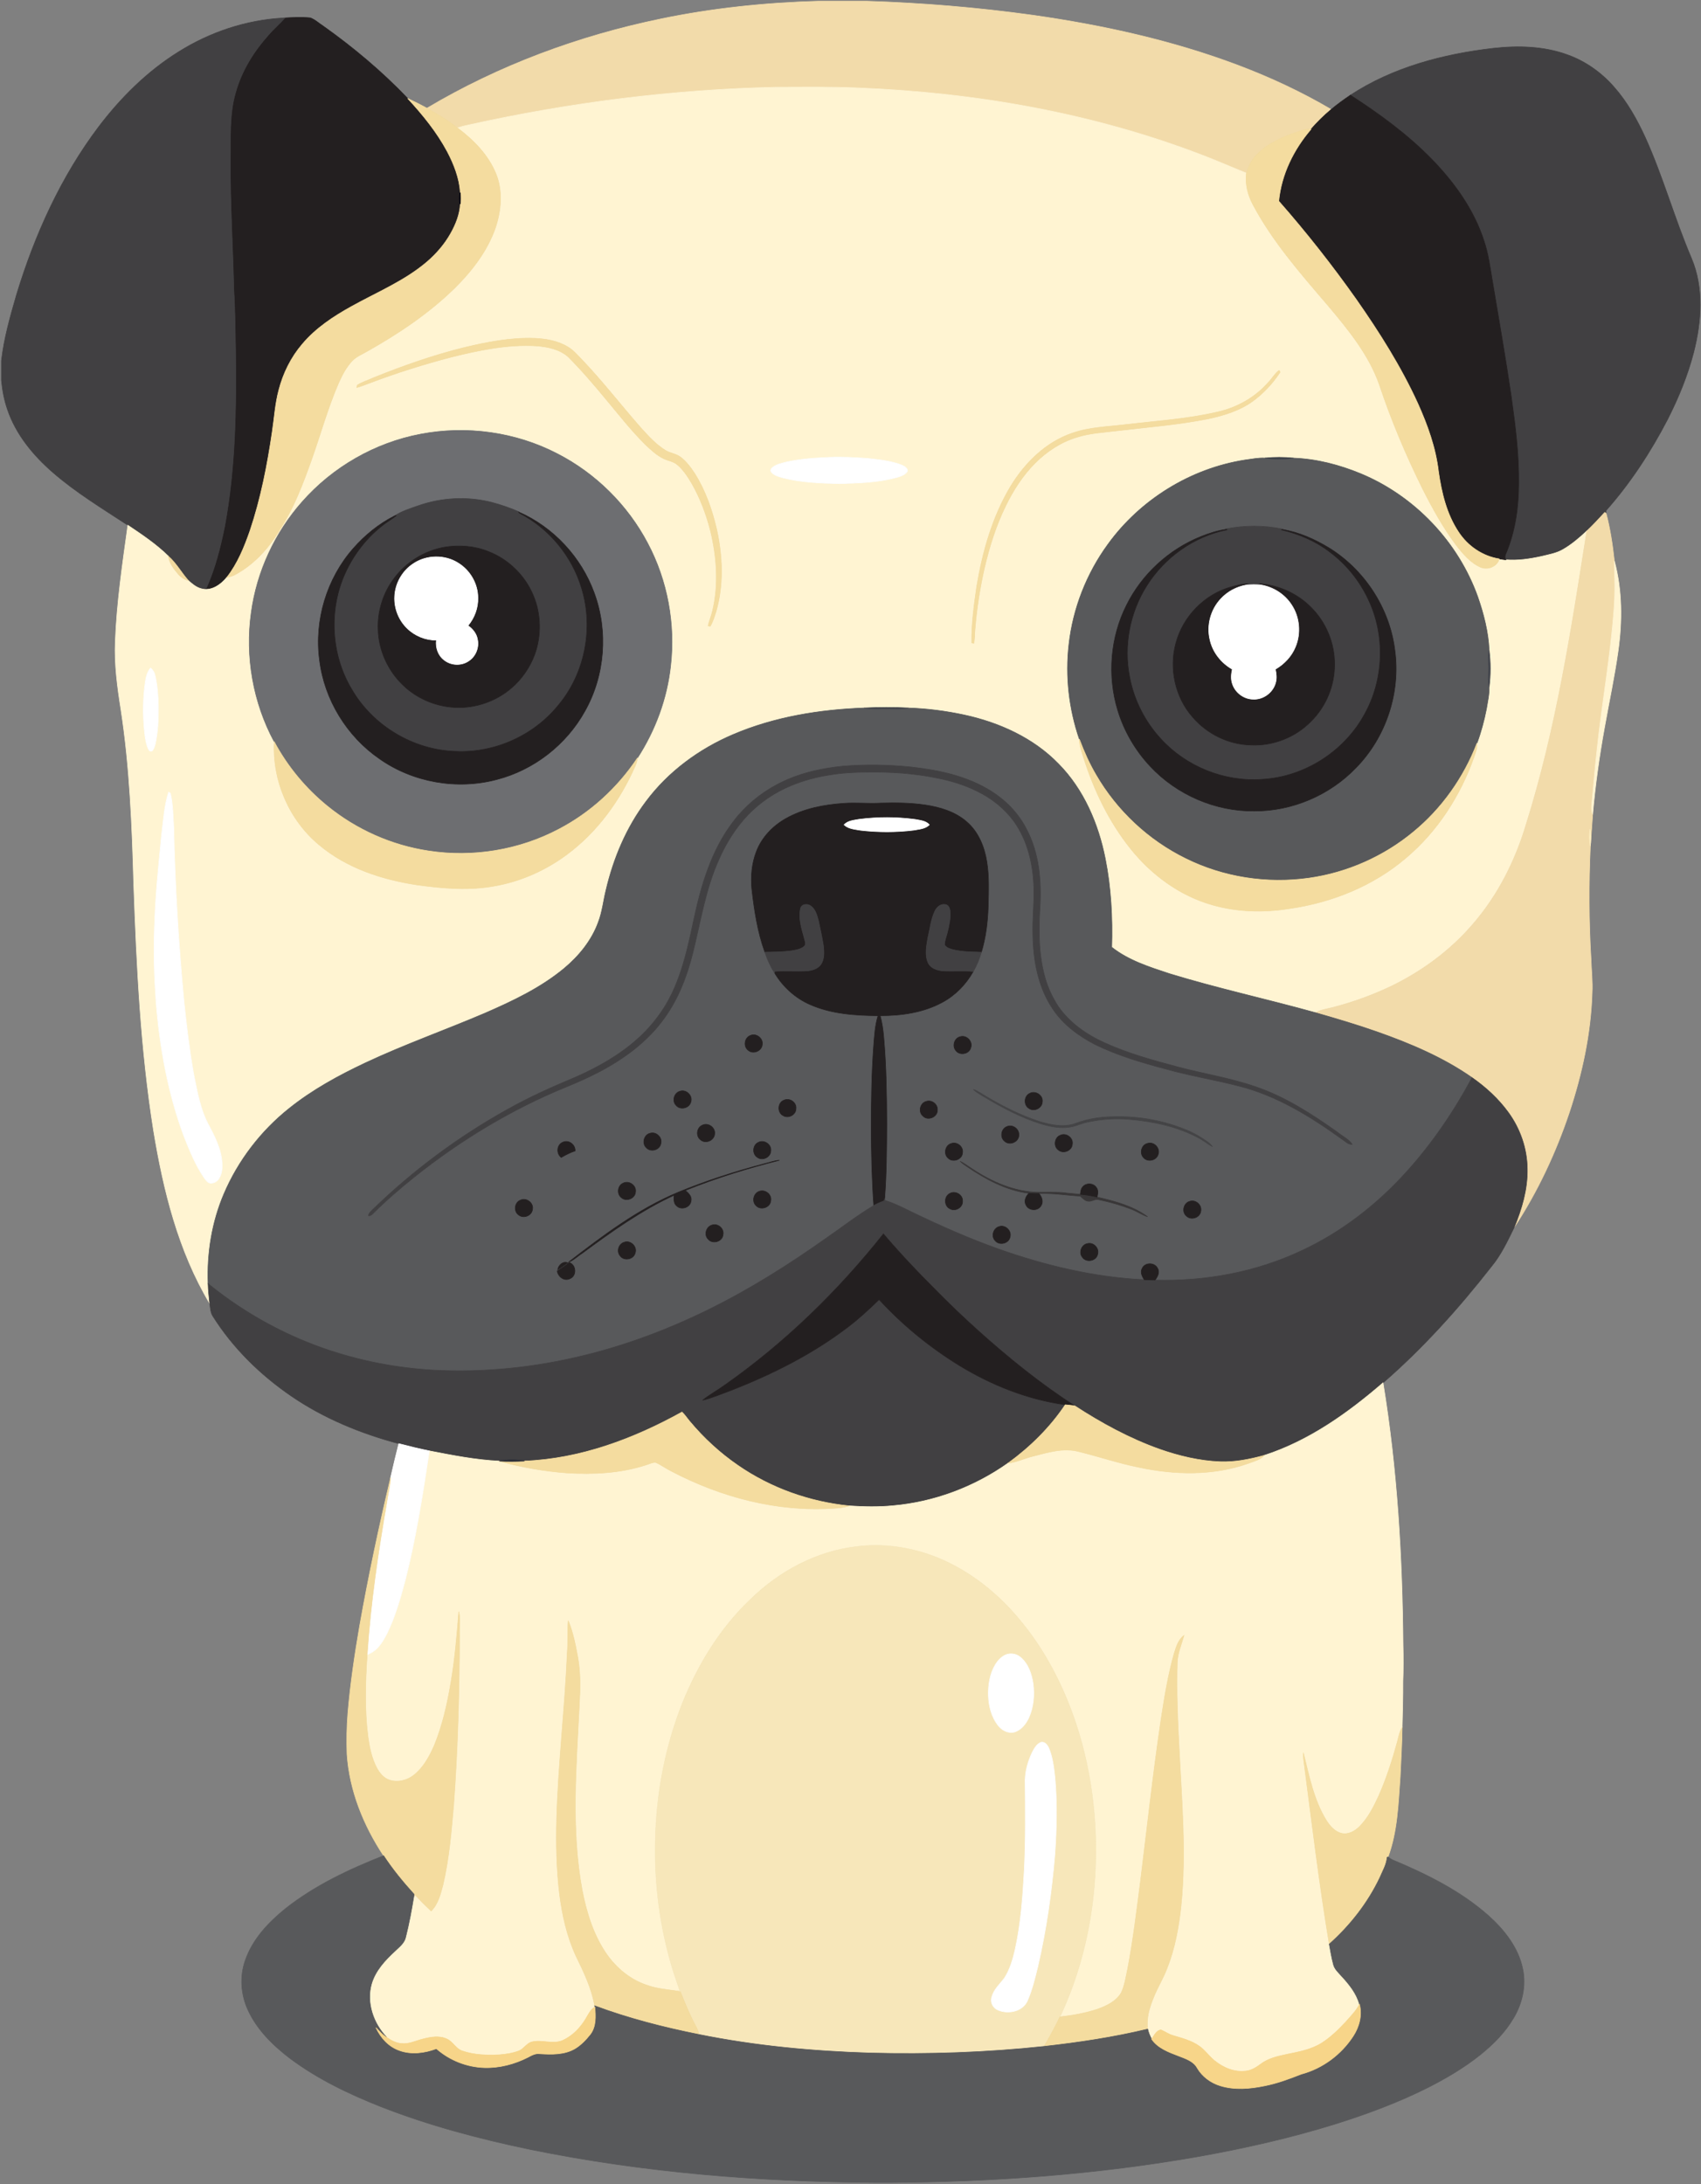 <svg width="1248" height="1602" viewBox="0 0 1248 1602" fill="none" xmlns="http://www.w3.org/2000/svg">
<rect x="0" y="0" width="1248" height="1602" fill="#808080" stroke="none"/>
<g id="bulldog">
<g id="spot thirty four">
<path id="Vector" d="M600.399 0.868H635.791C676.608 2.168 717.383 5.535 757.833 11.16C808.933 18.435 859.708 29.568 908.091 47.785C931.783 56.718 954.841 67.427 976.666 80.285C971.358 84.752 966.383 89.618 961.833 94.86C957.958 94.218 954.341 96.035 950.758 97.168C942.775 99.668 935.133 103.31 928.216 108.001C923.791 111.626 919.099 115.476 916.858 120.893C915.958 122.885 915.133 124.91 914.466 126.985C903.483 122.585 892.666 117.777 881.599 113.602C801.449 82.852 715.824 67.944 630.232 64.502C609.957 63.602 589.665 63.91 569.382 63.96C493.674 65.585 418.207 75.177 344.299 91.527C341.349 92.11 338.432 92.852 335.574 93.794C328.582 88.302 320.966 83.711 313.224 79.377C366.091 47.902 424.574 26.327 484.757 13.885C522.799 5.977 561.583 1.977 600.399 0.868Z" fill="#F2DBAA" stroke="#F2DBAA" stroke-width="0.417"/>
</g>
<g id="ear six">
<path id="Vector_2" d="M207.658 13.202C214.3 12.819 220.991 12.485 227.625 13.077C231.133 14.335 233.892 17.052 237.017 19.035C259.259 34.843 280.275 52.443 299.117 72.202C310.142 84.135 320.525 96.86 328.2 111.244C333.092 120.569 337.033 130.677 337.717 141.269C336.775 144.027 336.767 146.919 337.717 149.669C337.334 157.336 334.384 164.602 330.667 171.227C326.2 179.227 320.084 186.235 313.142 192.194C296.8 206.086 276.759 214.319 258.175 224.636C244.767 232.028 231.683 240.644 221.75 252.469C213.5 262.127 207.733 273.786 204.567 286.069C201.875 296.044 201.292 306.394 199.742 316.569C196.15 341.169 191.35 365.694 183.417 389.286C179.217 401.328 174.317 413.394 166.4 423.519C161.883 428.961 154.958 433.936 147.517 431.769C148.817 431.602 150.125 431.419 151.434 431.236C157.826 416.936 161.667 401.644 164.792 386.344C172.867 343.111 173.4 298.927 172.792 255.094C172.45 240.986 172.459 226.877 171.55 212.794C170.842 181.044 168.775 149.336 169.017 117.577C169.267 100.919 168.1 83.852 172.892 67.677C177.267 52.002 186.042 37.86 196.834 25.794C200.601 21.319 205.109 17.552 209.001 13.202H207.658V13.202Z" fill="#231F20" stroke="#231F20" stroke-width="0.417"/>
</g>
<g id="ear five">
<path id="Vector_3" d="M131.349 37.81C154.232 23.51 180.666 14.693 207.657 13.202H208.999C205.107 17.552 200.599 21.319 196.832 25.794C186.04 37.861 177.265 52.002 172.89 67.677C168.098 83.852 169.265 100.919 169.015 117.577C168.773 149.335 170.84 181.044 171.548 212.794C172.456 226.877 172.448 240.986 172.79 255.094C173.398 298.927 172.865 343.111 164.79 386.344C161.665 401.644 157.823 416.936 151.432 431.236C150.124 431.419 148.815 431.603 147.515 431.769C143.865 430.794 140.915 428.269 138.182 425.794C133.082 420.011 129.357 413.086 123.515 407.944C114.598 399.161 104.132 392.202 93.798 385.244C75.056 372.927 55.74 361.286 38.781 346.519C24.381 334.011 11.714 318.719 5.506 300.444C3.089 293.519 1.739 286.252 1.048 278.961V264.661C2.931 248.078 7.548 231.978 12.181 215.994C25.506 172.177 44.714 129.686 72.398 93.002C88.741 71.468 108.299 52.093 131.349 37.81Z" fill="#414042" stroke="#414042" stroke-width="0.417"/>
</g>
<g id="ear four">
<path id="Vector_4" d="M1095.31 35.443C1113.61 33.36 1132.66 33.81 1150.12 40.218C1163.22 44.901 1174.9 53.218 1184.05 63.651C1193.89 74.718 1201.15 87.801 1207.29 101.209C1220.22 129.917 1228.61 160.392 1240.96 189.334C1250.2 211.109 1248.38 235.809 1242.68 258.259C1238.26 275.376 1231.52 291.826 1223.52 307.567C1211.07 331.567 1196.13 354.425 1178.17 374.667C1178.22 375.117 1178.31 376 1178.36 376.45C1178.12 376.292 1177.63 375.992 1177.38 375.833C1173.13 380.508 1168.81 385.116 1164.23 389.466C1158.79 394.533 1153.12 399.449 1146.63 403.133C1141.87 405.908 1136.34 406.775 1131.08 408.1C1122.48 409.983 1113.62 411.35 1104.8 410.608C1104.08 409.216 1104.04 407.683 1104.78 406.291C1111.77 389.891 1114.25 371.924 1114.26 354.199C1114.45 332.957 1111.77 311.841 1108.8 290.849C1104.67 262.466 1099.65 234.224 1094.95 205.932C1093.24 196.082 1092.02 186.09 1088.76 176.59C1081.44 153.865 1067.18 134.023 1050.7 117.032C1032.88 98.732 1012.16 83.599 990.776 69.782C1021.86 49.393 1058.72 39.693 1095.31 35.443Z" fill="#414042" stroke="#414042" stroke-width="0.417"/>
</g>
<g id="mouth five">
<path id="Vector_5" d="M344.299 91.527C418.207 75.177 493.674 65.585 569.382 63.96C589.665 63.91 609.957 63.602 630.232 64.502C715.824 67.944 801.449 82.852 881.599 113.602C892.666 117.777 903.482 122.585 914.466 126.985C913.474 134.952 915.499 143.018 919.249 150.043C933.791 177.393 954.391 200.793 974.416 224.193C989.266 241.851 1004.34 260.193 1012.06 282.268C1020.82 308.535 1031.63 334.101 1043.93 358.901C1051.06 372.984 1058.72 386.876 1068.18 399.551C1073.12 405.934 1078.52 412.518 1086.04 415.918C1091.26 418.385 1098.42 415.685 1099.97 409.926C1101.56 410.176 1103.17 410.393 1104.8 410.609C1113.62 411.351 1122.47 409.984 1131.07 408.101C1136.34 406.776 1141.87 405.909 1146.63 403.134C1153.11 399.451 1158.79 394.534 1164.23 389.467C1152.88 461.775 1141.76 534.517 1119.76 604.525C1111.81 631.267 1098.96 656.8 1080.6 677.925C1064.22 697.042 1043.56 712.283 1020.96 723.275C1007.07 729.925 992.524 735.175 977.615 739.017C973.415 740.084 969.032 740.667 965.182 742.792C929.507 732.85 893.257 724.992 857.832 714.125C843.165 709.267 827.932 704.475 815.649 694.75C816.324 673.083 815.182 651.25 810.957 629.958C805.882 604.308 795.174 579.075 776.59 560.266C758.148 541.258 733.107 529.966 707.507 524.416C694.007 521.508 680.249 519.724 666.449 519.274C655.641 518.691 644.807 518.741 633.999 519.266C601.291 520.483 568.291 525.799 538.024 538.699C512.974 549.324 490.257 566.007 473.941 587.924C459.558 607.007 450.133 629.474 444.674 652.649C442.691 660.524 441.932 668.724 438.991 676.349C434.116 689.807 424.791 701.224 413.899 710.316C396.657 724.608 376.216 734.266 355.824 743.141C326.699 755.583 296.766 766.133 268.074 779.608C248.466 788.85 229.249 799.316 212.274 812.916C191.441 829.466 174.732 851.241 164.291 875.724C155.474 896.407 151.799 919.091 152.674 941.516C152.799 946.374 153.341 951.208 153.841 956.041C130.808 917.466 119.874 873.149 112.649 829.199C103.149 769.391 100.257 708.782 98.099 648.341C96.891 605.516 95.232 562.574 88.682 520.174C86.099 503.866 83.89 487.399 84.574 470.841C85.632 442.133 89.866 413.666 93.799 385.241C104.132 392.199 114.599 399.158 123.516 407.941C124.316 413.041 127.508 417.316 130.816 421.108C132.749 423.366 135.291 425.033 138.183 425.791C140.916 428.266 143.866 430.791 147.516 431.766C154.958 433.933 161.883 428.958 166.399 423.516C168.916 423.024 171.391 422.241 173.582 420.899C187.165 413.249 197.849 401.224 205.69 387.891C215.582 372.474 222.14 355.241 228.257 338.066C235.099 319.024 240.374 299.399 248.465 280.816C251.032 275.108 253.932 269.399 258.29 264.816C261.34 261.508 265.607 259.858 269.423 257.641C292.523 244.633 314.798 229.708 333.79 211.099C346.307 198.666 357.407 184.257 363.348 167.482C367.723 154.615 369.065 140.007 363.765 127.207C358.115 113.465 347.29 102.565 335.573 93.79C338.433 92.852 341.349 92.11 344.299 91.527ZM340.233 255.01C317.65 260.635 295.641 268.385 274.066 277.077C270.108 278.944 265.774 280.11 262.116 282.544C262.033 282.969 261.883 283.819 261.799 284.244C264.966 283.336 268.032 282.144 271.116 280.977C290.749 273.544 310.808 267.227 331.116 261.91C351.491 256.86 372.408 252.46 393.524 253.71C401.757 254.343 410.532 256.102 416.891 261.735C427.049 271.902 436.358 282.877 445.508 293.935C454.7 304.993 463.6 316.343 473.866 326.435C477.908 330.227 482.049 334.093 487.116 336.477C490.316 338.035 494.108 338.41 496.883 340.802C501.333 344.544 504.516 349.519 507.483 354.46C513.8 365.493 518.275 377.527 521.391 389.835C525.933 408.927 527.399 429.16 522.708 448.377C521.9 452.01 520.258 455.419 519.558 459.085C519.933 459.143 520.683 459.268 521.058 459.327C523.15 455.985 524.166 452.102 525.4 448.394C530.992 428.886 530.183 408.036 525.825 388.369C522.5 373.969 517.55 359.769 509.625 347.211C506.692 342.778 503.483 338.369 499.158 335.194C495.916 332.752 491.641 332.494 488.241 330.344C481.149 325.986 475.524 319.719 469.991 313.594C455.283 296.886 441.724 279.169 426.266 263.127C423.274 259.994 420.358 256.685 416.591 254.469C409.199 249.952 400.424 248.486 391.899 248.119C374.433 247.552 357.141 250.952 340.233 255.01ZM937.916 272.077C935.049 274.427 933.233 277.769 930.641 280.394C920.999 291.494 907.616 299.019 893.308 302.186C871.591 307.294 849.241 308.686 827.15 311.269C813.692 313.019 799.833 313.111 786.9 317.652C767.292 324.235 751.85 339.56 741.325 356.977C728.042 379.244 720.908 404.61 716.625 430.027C714.642 443.769 712.742 457.627 712.942 471.535C713.317 471.618 714.067 471.785 714.442 471.86C715.175 468.785 714.984 465.602 715.275 462.477C716.475 446.994 718.85 431.602 722.292 416.46C725.95 400.827 730.792 385.393 737.9 370.96C743.392 359.618 750.35 348.885 759.208 339.877C767.858 331.177 778.425 324.177 790.241 320.66C799.641 317.652 809.574 317.218 819.299 315.993C841.566 313.343 863.991 311.626 886.024 307.276C897.707 304.801 909.499 301.284 919.257 294.159C926.89 288.542 933.49 281.492 938.757 273.642C939.549 273.11 938.691 271.085 937.916 272.077ZM308.549 318.452C275.124 324.752 244.082 342.602 221.641 368.135C201.641 390.735 188.424 419.277 184.349 449.193C179.749 481.56 185.691 515.351 201.232 544.135C199.724 572.56 212.107 601.377 234.024 619.593C254.207 636.685 280.207 645.16 306.007 649.068C325.215 651.743 344.932 653.41 364.124 649.643C381.149 646.485 397.382 639.535 411.674 629.801C434.641 614.118 452.241 591.426 463.966 566.368C465.391 563.035 467.349 559.801 467.608 556.101C480.783 535.793 489.416 512.493 492.033 488.393C495.55 457.618 489.716 425.801 475.175 398.435C460.5 370.527 437.1 347.318 409.067 332.893C378.441 316.935 342.416 311.952 308.549 318.452ZM608.824 335.46C598.241 335.877 587.599 336.56 577.224 338.802C573.916 339.677 570.441 340.385 567.541 342.285C566.358 343.11 564.691 344.593 565.808 346.127C567.758 348.744 571.175 349.502 574.125 350.427C587.808 353.944 602.033 354.444 616.083 354.752C630.3 354.302 644.733 353.96 658.508 350.044C661.175 349.177 664.233 348.219 665.783 345.694C666.175 343.244 663.45 341.994 661.641 341.127C653.674 337.96 645.041 337.21 636.599 336.252C627.358 335.61 618.091 335.06 608.824 335.46ZM913.491 337.385C873.516 343.602 836.583 366.477 812.891 399.227C797.233 420.66 787.216 446.202 784.258 472.594C781.516 495.969 784.266 519.902 791.9 542.144C792.017 546.902 793.683 551.411 795.075 555.911C802.592 579.628 813.567 602.486 829.1 622.028C844.542 641.503 865.542 657.053 889.65 663.795C907.933 669.037 927.375 669.445 946.083 666.445C977.266 661.995 1007.73 649.72 1031.76 629.103C1054.7 609.695 1071.5 583.586 1081.43 555.345C1082.4 552.095 1084.03 548.853 1083.55 545.37C1086.6 537.153 1088.89 528.662 1090.58 520.062C1091.43 514.72 1092.74 509.337 1092.57 503.912C1093.69 495.004 1093.67 485.904 1092.57 476.987C1091.98 463.595 1088.59 450.354 1084.19 437.72C1069.81 397.487 1037.95 363.962 998.524 347.52C982.841 341.028 966.041 336.628 949.057 335.995C942.099 335.278 935.024 335.245 928.065 335.978C923.183 335.685 918.324 336.793 913.491 337.385ZM110.474 489.935C107.049 493.835 106.774 499.26 106.049 504.16C104.741 516.077 104.874 528.16 106.374 540.052C106.932 543.51 107.524 547.102 109.266 550.202C109.899 551.102 110.708 551.277 111.699 550.719C113.007 549.286 113.491 547.344 113.982 545.519C115.974 536.619 116.249 527.452 116.207 518.361C116.074 510.536 115.565 502.636 113.682 495.019C113.283 492.96 112.008 491.293 110.474 489.935ZM123.716 580.993C120.458 590.901 119.941 601.418 118.616 611.693C116.308 634.71 113.916 657.751 113.308 680.893C112.6 698.951 113.225 717.043 114.491 735.068C117.216 768.568 123.199 802.026 135.008 833.593C139.116 844.035 143.391 854.551 149.741 863.868C151.108 865.643 152.616 868.201 155.241 867.818C160.274 867.493 162.558 861.918 162.891 857.551C163.758 846.434 158.816 835.968 153.758 826.401C147 814.509 144.766 800.818 142.083 787.593C138.925 769.876 136.825 751.985 134.958 734.085C130.925 691.735 128.4 649.235 127.466 606.702C126.924 598.385 126.966 589.944 125.024 581.802C124.699 581.602 124.041 581.193 123.716 580.993Z" fill="#FFF4D2" stroke="#FFF4D2" stroke-width="0.417"/>
</g>
<g id="ear three">
<path id="Vector_6" d="M976.666 80.285C981.158 76.51 985.916 73.068 990.774 69.785C1012.16 83.602 1032.88 98.735 1050.7 117.035C1067.18 134.027 1081.44 153.868 1088.76 176.593C1092.01 186.093 1093.24 196.085 1094.95 205.935C1099.65 234.227 1104.67 262.468 1108.8 290.852C1111.77 311.844 1114.45 332.96 1114.26 354.202C1114.25 371.927 1111.76 389.894 1104.78 406.294C1104.04 407.686 1104.07 409.219 1104.8 410.611C1103.17 410.394 1101.56 410.178 1099.97 409.928C1087.71 408.02 1076.73 400.478 1070.02 390.12C1061.33 377.012 1057.62 361.353 1055.42 345.978C1053.4 328.528 1047.38 311.836 1040.21 295.911C1027.88 268.936 1011.97 243.769 994.991 219.519C977.341 194.561 958.408 170.502 938.224 147.544C940.074 127.977 949.116 109.644 961.832 94.861C966.383 89.618 971.358 84.752 976.666 80.285Z" fill="#231F20" stroke="#231F20" stroke-width="0.417"/>
</g>
<g id="ear two">
<path id="Vector_7" d="M299.116 72.202C303.891 74.452 308.608 76.819 313.224 79.377C320.966 83.71 328.582 88.302 335.574 93.794C347.291 102.569 358.116 113.469 363.766 127.211C369.066 140.011 367.724 154.619 363.349 167.486C357.407 184.261 346.307 198.669 333.791 211.103C314.799 229.711 292.524 244.636 269.424 257.645C265.607 259.862 261.341 261.512 258.291 264.82C253.933 269.403 251.033 275.112 248.466 280.82C240.374 299.403 235.099 319.028 228.258 338.07C222.141 355.245 215.583 372.478 205.691 387.895C197.849 401.228 187.166 413.253 173.583 420.903C171.391 422.245 168.916 423.028 166.4 423.52C174.317 413.395 179.217 401.328 183.417 389.287C191.35 365.695 196.15 341.17 199.742 316.57C201.292 306.395 201.875 296.045 204.567 286.07C207.734 273.787 213.5 262.128 221.75 252.47C231.683 240.645 244.767 232.028 258.175 224.637C276.758 214.32 296.8 206.087 313.142 192.195C320.084 186.237 326.2 179.228 330.667 171.228C334.384 164.603 337.334 157.336 337.717 149.67C337.934 146.878 337.925 144.07 337.717 141.27C337.034 130.678 333.092 120.57 328.2 111.245C320.524 96.86 310.141 84.135 299.116 72.202Z" fill="#F4DC9F" stroke="#F4DC9F" stroke-width="0.417"/>
</g>
<g id="ear ">
<path id="Vector_8" d="M950.758 97.168C954.341 96.035 957.958 94.218 961.833 94.86C949.116 109.643 940.075 127.977 938.225 147.543C958.408 170.501 977.342 194.56 994.992 219.518C1011.97 243.768 1027.88 268.935 1040.21 295.91C1047.38 311.835 1053.4 328.527 1055.42 345.977C1057.62 361.352 1061.33 377.01 1070.03 390.119C1076.73 400.477 1087.71 408.019 1099.97 409.927C1098.42 415.685 1091.26 418.385 1086.04 415.919C1078.52 412.519 1073.12 405.936 1068.18 399.552C1058.72 386.877 1051.06 372.985 1043.93 358.902C1031.63 334.102 1020.82 308.535 1012.06 282.269C1004.34 260.194 989.267 241.852 974.417 224.194C954.392 200.794 933.792 177.394 919.25 150.044C915.5 143.019 913.475 134.952 914.467 126.986C915.134 124.911 915.959 122.886 916.859 120.894C919.101 115.477 923.792 111.627 928.217 108.002C935.133 103.31 942.774 99.668 950.758 97.168Z" fill="#F4DC9F" stroke="#F4DC9F" stroke-width="0.417"/>
</g>
<g id="spot thirty three">
<path id="Vector_9" d="M337.716 149.668C336.766 146.918 336.774 144.026 337.716 141.268C337.924 144.068 337.933 146.877 337.716 149.668Z" fill="#07060E" stroke="#07060E" stroke-width="0.417"/>
</g>
<g id="spot thirty two">
<path id="Vector_10" d="M340.233 255.01C357.141 250.952 374.433 247.552 391.9 248.118C400.425 248.485 409.2 249.951 416.592 254.468C420.359 256.685 423.275 259.993 426.267 263.126C441.725 279.168 455.284 296.884 469.992 313.593C475.525 319.718 481.15 325.985 488.242 330.343C491.642 332.493 495.917 332.751 499.159 335.193C503.484 338.368 506.692 342.776 509.626 347.21C517.551 359.768 522.501 373.968 525.826 388.368C530.184 408.035 530.993 428.885 525.401 448.393C524.168 452.101 523.151 455.985 521.059 459.326C520.684 459.268 519.934 459.143 519.559 459.084C520.259 455.417 521.901 452.009 522.709 448.376C527.401 429.159 525.934 408.926 521.392 389.834C518.275 377.526 513.8 365.492 507.484 354.459C504.517 349.517 501.334 344.542 496.884 340.801C494.109 338.409 490.317 338.034 487.117 336.476C482.05 334.093 477.909 330.226 473.867 326.434C463.6 316.342 454.7 304.992 445.509 293.934C436.359 282.876 427.051 271.901 416.892 261.734C410.534 256.101 401.759 254.342 393.525 253.709C372.408 252.459 351.492 256.859 331.117 261.909C310.809 267.226 290.75 273.542 271.117 280.976C268.034 282.143 264.967 283.334 261.8 284.243C261.883 283.818 262.033 282.968 262.117 282.543C265.775 280.11 270.109 278.943 274.067 277.076C295.641 268.385 317.649 260.635 340.233 255.01Z" fill="#F4DC9F" stroke="#F4DC9F" stroke-width="0.417"/>
</g>
<g id="spot thirty one">
<path id="Vector_11" d="M937.916 272.077C938.691 271.085 939.549 273.11 938.758 273.644C933.491 281.494 926.891 288.544 919.258 294.161C909.5 301.286 897.708 304.803 886.025 307.278C863.992 311.628 841.567 313.345 819.3 315.995C809.575 317.22 799.642 317.653 790.242 320.662C778.425 324.179 767.859 331.179 759.209 339.879C750.351 348.887 743.392 359.621 737.901 370.962C730.793 385.395 725.951 400.829 722.293 416.462C718.851 431.604 716.476 446.995 715.276 462.479C714.984 465.604 715.176 468.787 714.443 471.862C714.068 471.787 713.318 471.62 712.943 471.537C712.743 457.629 714.643 443.77 716.626 430.029C720.909 404.612 728.043 379.246 741.326 356.979C751.851 339.562 767.293 324.237 786.901 317.654C799.834 313.112 813.693 313.021 827.151 311.271C849.243 308.688 871.593 307.296 893.309 302.188C907.617 299.021 921.001 291.496 930.642 280.396C933.233 277.768 935.049 274.427 937.916 272.077Z" fill="#F4DC9F" stroke="#F4DC9F" stroke-width="0.417"/>
</g>
<g id="eye ten">
<path id="Vector_12" d="M308.549 318.452C342.416 311.952 378.441 316.935 409.066 332.894C437.099 347.319 460.499 370.527 475.174 398.436C489.716 425.803 495.549 457.619 492.032 488.394C489.415 512.494 480.782 535.794 467.607 556.102C453.065 577.852 433.215 596.085 409.99 608.202C380.907 623.577 346.832 629.16 314.34 624.119C287.198 620.044 261.265 608.461 240.015 591.102C224.173 578.194 210.898 562.144 201.232 544.135C185.69 515.352 179.749 481.56 184.349 449.193C188.424 419.276 201.641 390.735 221.641 368.135C244.083 342.602 275.124 324.752 308.549 318.452ZM306.941 370.91C300.949 373.035 294.724 374.893 289.391 378.443C277.883 384.268 267.649 392.61 259.149 402.31C239.691 424.435 230.482 455.085 234.449 484.285C237.991 513.227 254.532 540.177 278.549 556.66C303.124 573.927 335.366 579.485 364.366 571.802C391.649 564.827 415.616 546.135 429.208 521.477C443.858 495.452 446.325 463.027 436.016 435.019C426.558 408.827 406.108 386.727 380.583 375.536L380.441 375.253C374.166 372.536 367.683 370.295 361.074 368.545C343.316 363.935 324.241 364.877 306.941 370.91Z" fill="#6D6E71" stroke="#6D6E71" stroke-width="0.417"/>
</g>
<g id="spot thirty">
<path id="Vector_13" d="M608.824 335.46C618.091 335.06 627.357 335.61 636.599 336.252C645.041 337.21 653.674 337.96 661.641 341.127C663.449 341.994 666.174 343.244 665.783 345.694C664.233 348.219 661.175 349.177 658.508 350.044C644.733 353.961 630.3 354.302 616.083 354.752C602.033 354.444 587.808 353.944 574.125 350.427C571.175 349.502 567.758 348.744 565.808 346.127C564.691 344.594 566.358 343.11 567.541 342.285C570.441 340.385 573.916 339.677 577.224 338.802C587.599 336.56 598.241 335.877 608.824 335.46Z" fill="white" stroke="white" stroke-width="0.417"/>
</g>
<g id="eye nine">
<path id="Vector_14" d="M913.491 337.385C918.324 336.793 923.183 335.685 928.066 335.977C934.983 337.044 942.141 337.002 949.058 335.994C966.041 336.627 982.841 341.027 998.525 347.519C1037.95 363.961 1069.81 397.486 1084.19 437.719C1088.59 450.352 1091.98 463.594 1092.57 476.986C1091.71 480.436 1091.8 483.994 1092.06 487.519C1092.48 492.977 1091.16 498.527 1092.57 503.911C1092.74 509.336 1091.42 514.719 1090.58 520.061C1088.89 528.661 1086.6 537.153 1083.55 545.369C1073.83 570.469 1057.81 593.136 1036.98 610.227C1015.17 628.285 988.309 640.185 960.259 644.102C929.542 648.452 897.526 643.527 869.717 629.694C842.517 616.319 819.45 594.752 804.225 568.552C799.275 560.169 795.325 551.244 791.9 542.144C784.267 519.902 781.517 495.969 784.258 472.594C787.216 446.202 797.233 420.661 812.891 399.227C836.583 366.477 873.516 343.602 913.491 337.385ZM899.216 387.935L899.658 388.243C893.258 389.101 887.075 391.176 881.091 393.543C857.616 402.968 837.783 421.151 826.533 443.818C814.608 467.435 812.35 495.66 820.05 520.943C824.683 536.276 832.967 550.476 843.95 562.143C863.408 582.943 891.692 595.235 920.217 594.868C948.075 595.043 975.7 583.21 994.942 563.085C1016.99 540.627 1027.76 507.785 1023.35 476.635C1019.53 446.127 1001.18 417.985 975.058 401.852C964.541 395.469 953.008 390.327 940.808 388.335L941.291 388.093C927.474 385.135 913.066 385.227 899.216 387.935Z" fill="#58595B" stroke="#58595B" stroke-width="0.417"/>
</g>
<g id="spot twentynine">
<path id="Vector_15" d="M928.066 335.977C935.024 335.244 942.099 335.277 949.058 335.994C942.141 337.002 934.983 337.043 928.066 335.977Z" fill="#40434A" stroke="#40434A" stroke-width="0.417"/>
</g>
<g id="eye eight">
<path id="Vector_16" d="M306.941 370.91C324.241 364.877 343.316 363.935 361.074 368.543C367.682 370.293 374.166 372.535 380.441 375.251L380.583 375.534C380.683 375.726 380.875 376.117 380.975 376.309C402.95 387.592 419.842 408.109 426.808 431.792C435.633 460.909 429.116 494.259 409.408 517.542C391.425 539.6 362.808 552.442 334.366 551.092C303.366 550.225 273.549 532.392 258.041 505.542C242.833 480.209 241.041 447.467 253.216 420.575C259.616 406.375 269.524 393.717 282.008 384.375C284.9 382.25 288.025 380.442 290.808 378.158L289.391 378.441C294.724 374.893 300.949 373.035 306.941 370.91ZM326.341 401.293C311.699 403.835 298.133 412.118 289.258 424.051C281.125 434.734 276.858 448.259 277.416 461.676C277.758 476.901 284.516 491.734 295.424 502.293C305.557 512.235 319.449 518.168 333.599 518.901C348.716 519.726 364.074 514.426 375.457 504.459C382.982 497.992 388.732 489.559 392.24 480.292C397.348 466.309 397.082 450.392 391.248 436.667C385.206 422.084 373.04 410.2 358.315 404.517C348.241 400.418 337.033 399.602 326.341 401.293Z" fill="#414042" stroke="#414042" stroke-width="0.417"/>
</g>
<g id="eye seven">
<path id="Vector_17" d="M380.974 376.31C380.874 376.118 380.682 375.727 380.582 375.535C406.107 386.727 426.557 408.827 436.015 435.018C446.323 463.026 443.857 495.451 429.207 521.476C415.615 546.134 391.649 564.826 364.365 571.801C335.365 579.484 303.123 573.926 278.548 556.659C254.531 540.176 237.99 513.226 234.448 484.284C230.481 455.084 239.69 424.434 259.148 402.309C267.648 392.609 277.881 384.267 289.39 378.442L290.807 378.159C288.024 380.442 284.899 382.251 282.007 384.376C269.524 393.718 259.615 406.376 253.215 420.576C241.04 447.468 242.832 480.209 258.04 505.543C273.548 532.393 303.365 550.226 334.365 551.093C362.807 552.443 391.423 539.601 409.407 517.543C429.115 494.26 435.632 460.91 426.807 431.793C419.841 408.11 402.949 387.593 380.974 376.31Z" fill="#231F20" stroke="#231F20" stroke-width="0.417"/>
</g>
<g id="spot twentyeight">
<path id="Vector_18" d="M1177.38 375.835C1177.63 375.993 1178.12 376.293 1178.36 376.452C1181.41 387.902 1183.13 399.627 1184.43 411.385C1184.6 423.177 1185.08 434.993 1184.13 446.777C1181.65 481.394 1175.28 515.577 1171.68 550.077C1170.33 562.027 1169.32 574.019 1168.23 585.994C1167.91 589.744 1167.07 593.652 1168.52 597.286C1167.97 604.336 1167.46 611.394 1167 618.453C1167.27 615.011 1167.29 611.536 1166.58 608.161C1165.92 612.261 1165.97 616.461 1166.84 620.536C1165.59 648.128 1165.67 675.778 1167.31 703.353C1167.56 711.703 1168.57 720.036 1168.1 728.395C1167.19 758.245 1160.74 787.712 1151.39 816.003C1141.45 845.603 1128.11 874.145 1110.95 900.253C1116.5 886.711 1120.81 872.336 1120.54 857.561C1120.46 842.711 1115.42 828.044 1106.71 816.061C1099.44 806.003 1090.15 797.519 1080.02 790.428C1058.75 775.57 1034.64 765.403 1010.28 756.82C995.432 751.587 980.315 747.145 965.182 742.795C969.032 740.67 973.415 740.087 977.615 739.02C992.523 735.178 1007.07 729.928 1020.96 723.278C1043.56 712.286 1064.21 697.045 1080.6 677.928C1098.97 656.803 1111.81 631.27 1119.76 604.528C1141.76 534.52 1152.88 461.778 1164.23 389.47C1168.81 385.118 1173.13 380.51 1177.38 375.835Z" fill="#F2DBAA" stroke="#F2DBAA" stroke-width="0.417"/>
</g>
<g id="eye six">
<path id="Vector_19" d="M899.216 387.935C913.066 385.227 927.474 385.135 941.291 388.093L940.808 388.335C940.666 388.41 940.366 388.552 940.216 388.627C952.874 391.644 965.133 396.794 975.491 404.76C987.524 413.685 997.224 425.643 1003.66 439.168C1016.55 465.718 1015.5 498.476 1000.97 524.176C986.125 551.301 956.942 569.893 926.042 571.618C898.425 573.66 870.3 562.351 851.667 541.901C840.067 529.326 832.009 513.476 828.834 496.659C824.234 473.784 828.917 449.234 841.434 429.551C854.501 408.768 876.059 393.443 900.209 388.609C900.076 388.517 899.792 388.334 899.659 388.242L899.216 387.935ZM903.216 430.485C883.749 435.885 867.874 452.202 862.716 471.702C857.599 490.36 862.158 511.469 875.033 526.01C885.6 538.368 901.441 546.152 917.741 546.477C934.033 547.285 950.524 540.785 961.891 529.094C972.866 518.269 979.258 502.927 979.149 487.502C979.366 472.027 973.024 456.627 962.107 445.685C952.224 435.568 938.59 429.302 924.532 428.152L925.44 429.119C921.673 428.702 917.865 428.719 914.107 429.161L915.057 428.219C910.991 428.227 907.116 429.527 903.216 430.485Z" fill="#414042" stroke="#414042" stroke-width="0.417"/>
</g>
<g id="eye five">
<path id="Vector_20" d="M881.091 393.543C887.074 391.176 893.258 389.101 899.658 388.243C899.791 388.335 900.075 388.518 900.208 388.61C876.058 393.443 854.5 408.768 841.433 429.552C828.916 449.235 824.233 473.785 828.833 496.66C832.008 513.477 840.066 529.327 851.666 541.902C870.299 562.352 898.424 573.66 926.041 571.619C956.941 569.894 986.124 551.302 1000.97 524.177C1015.5 498.477 1016.55 465.719 1003.66 439.169C997.224 425.644 987.524 413.686 975.49 404.761C965.132 396.794 952.873 391.644 940.215 388.628C940.365 388.553 940.665 388.411 940.807 388.336C953.007 390.328 964.54 395.469 975.057 401.853C1001.18 417.986 1019.53 446.128 1023.35 476.636C1027.76 507.786 1016.99 540.628 994.941 563.086C975.699 583.211 948.074 595.044 920.216 594.869C891.691 595.236 863.408 582.944 843.949 562.144C832.966 550.477 824.682 536.277 820.049 520.944C812.349 495.661 814.607 467.436 826.532 443.819C837.783 421.152 857.616 402.968 881.091 393.543Z" fill="#231F20" stroke="#231F20" stroke-width="0.417"/>
</g>
<g id="eye four">
<path id="Vector_21" d="M326.341 401.293C337.033 399.601 348.241 400.418 358.316 404.518C373.041 410.201 385.208 422.085 391.249 436.668C397.082 450.393 397.349 466.31 392.241 480.293C388.733 489.56 382.983 497.993 375.458 504.46C364.075 514.427 348.716 519.727 333.6 518.902C319.45 518.169 305.558 512.235 295.425 502.294C284.517 491.736 277.758 476.902 277.417 461.677C276.859 448.26 281.125 434.735 289.259 424.052C298.133 412.118 311.699 403.835 326.341 401.293ZM303.083 413.568C295.1 418.835 289.925 428.018 289.541 437.568C289.116 446.151 292.508 454.835 298.683 460.81C304.325 466.41 312.208 469.61 320.158 469.543C319.45 475.06 321.466 480.926 326.041 484.251C331.116 488.226 338.716 488.451 343.983 484.709C348.966 481.426 351.533 475.067 350.375 469.234C349.742 464.926 346.867 461.309 343.358 458.892C348.108 453.2 350.875 445.85 350.616 438.4C350.608 428.25 344.958 418.45 336.391 413.108C326.466 406.677 312.824 406.885 303.083 413.568Z" fill="#231F20" stroke="#231F20" stroke-width="0.417"/>
</g>
<g id="spot twentyseven">
<path id="Vector_22" d="M123.516 407.943C129.358 413.085 133.083 420.01 138.183 425.793C135.291 425.035 132.75 423.368 130.816 421.11C127.508 417.318 124.316 413.043 123.516 407.943Z" fill="#F2DA9F" stroke="#F2DA9F" stroke-width="0.417"/>
</g>
<g id="eye three">
<path id="Vector_23" d="M303.083 413.568C312.825 406.885 326.466 406.676 336.391 413.11C344.958 418.452 350.608 428.252 350.616 438.402C350.874 445.852 348.108 453.202 343.358 458.894C346.866 461.311 349.741 464.927 350.375 469.236C351.533 475.069 348.967 481.428 343.983 484.711C338.716 488.453 331.116 488.228 326.041 484.253C321.466 480.928 319.449 475.061 320.158 469.545C312.208 469.612 304.325 466.412 298.683 460.812C292.508 454.837 289.116 446.154 289.541 437.57C289.924 428.018 295.099 418.835 303.083 413.568Z" fill="white" stroke="white" stroke-width="0.417"/>
</g>
<g id="spot twentysix">
<path id="Vector_24" d="M1184.43 411.385C1190.24 432.918 1190.28 455.627 1187.18 477.593C1184.56 496.376 1180.53 514.918 1177.22 533.585C1173.38 554.677 1170.4 575.927 1168.52 597.285C1167.07 593.652 1167.91 589.743 1168.23 585.993C1169.32 574.018 1170.33 562.026 1171.68 550.076C1175.28 515.576 1181.65 481.393 1184.13 446.776C1185.08 434.993 1184.6 423.177 1184.43 411.385Z" fill="#FFF4D2" stroke="#FFF4D2" stroke-width="0.417"/>
</g>
<g id="eye two">
<path id="Vector_25" d="M903.216 430.485C907.116 429.527 910.991 428.227 915.058 428.218L914.108 429.16C907.175 430.477 900.65 433.91 895.841 439.102C888.324 446.944 885.158 458.652 887.708 469.21C889.716 478.385 895.991 486.285 904.116 490.877C903.333 494.402 902.958 498.185 904.216 501.652C906.308 508.06 912.641 512.81 919.416 512.86C926.866 513.252 934.066 507.877 935.899 500.668C936.816 497.451 936.391 494.085 935.716 490.876C942.166 487.126 947.599 481.451 950.424 474.476C954.624 464.534 953.541 452.559 947.532 443.576C942.59 435.951 934.374 430.676 925.44 429.118L924.532 428.151C938.59 429.301 952.224 435.568 962.107 445.684C973.024 456.626 979.365 472.026 979.149 487.501C979.257 502.926 972.866 518.268 961.891 529.093C950.524 540.785 934.033 547.285 917.741 546.476C901.441 546.151 885.599 538.368 875.033 526.009C862.158 511.467 857.6 490.359 862.716 471.701C867.874 452.202 883.749 435.885 903.216 430.485Z" fill="#231F20" stroke="#231F20" stroke-width="0.417"/>
</g>
<g id="eye one">
<path id="Vector_26" d="M895.841 439.102C900.649 433.91 907.174 430.477 914.108 429.16C917.866 428.718 921.675 428.702 925.441 429.118C934.374 430.676 942.591 435.951 947.533 443.576C953.541 452.559 954.625 464.534 950.425 474.476C947.6 481.451 942.167 487.126 935.717 490.876C936.392 494.084 936.817 497.451 935.9 500.668C934.067 507.876 926.867 513.251 919.417 512.86C912.642 512.81 906.309 508.06 904.217 501.652C902.959 498.185 903.334 494.402 904.117 490.877C895.992 486.285 889.717 478.385 887.709 469.21C885.158 458.652 888.324 446.943 895.841 439.102Z" fill="white" stroke="white" stroke-width="0.417"/>
</g>
<g id="spot twentyfive">
<path id="Vector_27" d="M1092.06 487.518C1091.8 483.993 1091.71 480.435 1092.57 476.985C1093.67 485.902 1093.69 495.002 1092.57 503.91C1091.16 498.527 1092.47 492.977 1092.06 487.518Z" fill="#46484E" stroke="#46484E" stroke-width="0.417"/>
</g>
<g id="spot twentyfour">
<path id="Vector_28" d="M110.474 489.935C112.007 491.293 113.282 492.96 113.682 495.018C115.565 502.635 116.074 510.535 116.207 518.36C116.249 527.452 115.974 536.618 113.982 545.518C113.49 547.343 113.007 549.285 111.699 550.718C110.707 551.276 109.899 551.101 109.266 550.201C107.524 547.101 106.933 543.509 106.374 540.051C104.874 528.159 104.741 516.076 106.049 504.159C106.774 499.26 107.049 493.835 110.474 489.935Z" fill="white" stroke="white" stroke-width="0.417"/>
</g>
<g id="moth four">
<path id="Vector_29" d="M538.024 538.702C568.291 525.802 601.291 520.485 633.999 519.269C639.599 520.519 645.349 519.927 651.032 520.027C656.174 519.96 661.39 520.502 666.449 519.277C680.249 519.727 694.007 521.51 707.507 524.419C733.107 529.969 758.149 541.261 776.59 560.269C795.173 579.077 805.882 604.311 810.957 629.961C815.182 651.253 816.324 673.086 815.649 694.753C827.932 704.478 843.166 709.27 857.832 714.128C893.257 724.995 929.507 732.853 965.182 742.795C980.315 747.145 995.432 751.587 1010.28 756.82C1034.64 765.403 1058.75 775.57 1080.02 790.428C1066.56 815.478 1050.42 839.178 1031.27 860.228C1009.78 883.861 984.007 903.87 954.957 917.328C921.565 933.086 884.282 939.961 847.465 938.895C849.307 936.47 851.098 933.145 849.257 930.195C847.074 925.845 840.057 925.845 837.999 930.312C836.366 933.12 837.949 936.187 839.474 938.645C802.874 936.862 766.891 928.262 732.441 916.062C711.491 908.612 691.133 899.629 671.091 890.029C664.008 886.596 657.016 882.879 649.474 880.529C649.374 880.162 649.166 879.437 649.066 879.079C650.491 860.821 650.524 842.487 650.633 824.187C650.541 803.062 650.275 781.912 648.4 760.862C647.958 755.512 647.2 750.179 645.775 745.004C661.35 745.021 677.4 742.762 691.258 735.262C700.891 730.112 708.775 722.012 714.083 712.504C716.733 708.129 718.6 703.312 720.05 698.421C723.308 687.596 724.7 676.304 725.033 665.038C725.291 654.03 725.808 642.921 724.016 632.005C722.283 621.055 717.791 610.047 709.191 602.705C700.674 595.28 689.458 591.997 678.491 590.372C667.758 588.814 656.874 588.747 646.066 589.055C637.183 589.563 628.291 588.58 619.416 589.205C604.608 590.163 589.549 593.047 576.516 600.422C566.908 605.855 558.791 614.305 554.883 624.739C551.6 633.231 550.791 642.514 551.541 651.539C553.324 667.389 555.716 683.322 561.149 698.389C562.899 703.656 565.149 708.772 568.182 713.439C574.232 723.664 583.382 732.064 594.307 736.822C609.924 743.747 627.332 744.855 644.199 745.022C641.932 752.33 641.541 760.014 640.949 767.589C639.491 787.547 639.241 807.564 639.182 827.564C639.307 846.472 639.69 865.381 641.074 884.247C629.041 891.38 617.982 900.014 606.482 907.947C578.749 927.614 549.882 945.822 519.332 960.805C490.34 975.038 459.94 986.497 428.54 994.155C392.09 1003.15 354.348 1006.98 316.848 1004.88C283.298 1002.83 250.048 995.18 219.156 981.872C195.289 971.555 172.831 957.947 152.673 941.522C151.798 919.097 155.473 896.414 164.29 875.73C174.732 851.247 191.44 829.472 212.273 812.922C229.248 799.322 248.465 788.855 268.073 779.614C296.765 766.139 326.698 755.589 355.823 743.147C376.215 734.272 396.656 724.614 413.898 710.322C424.79 701.23 434.115 689.814 438.99 676.355C441.932 668.73 442.69 660.53 444.673 652.655C450.131 629.48 459.556 607.013 473.94 587.93C490.258 566.01 512.974 549.327 538.024 538.702ZM618.524 561.935C601.724 563.593 584.891 567.485 569.941 575.527C557.466 582.135 546.416 591.435 537.908 602.71C521.908 623.577 514.366 649.368 508.958 674.727C503.691 699.402 498.233 725.202 482.616 745.719C467.358 766.502 444.683 780.286 421.391 790.427C404.841 797.369 388.416 804.669 372.758 813.485C336.558 833.568 303 858.452 273.316 887.327C272.099 888.577 270.583 889.794 270.308 891.635C271.708 891.993 272.75 891.035 273.666 890.143C283.099 880.668 293.274 871.968 303.683 863.585C337.7 836.385 375.366 813.602 415.725 797.152C423.875 793.852 431.883 790.235 439.692 786.185C458.109 776.452 475.475 763.735 487.609 746.56C497.684 732.61 503.959 716.293 508.151 699.702C514.051 676.352 517.543 652.135 527.643 630.069C532.835 618.236 539.851 607.136 548.751 597.736C557.693 588.461 568.593 581.111 580.509 576.211C598.292 568.836 617.734 566.294 636.867 566.403C653.459 566.161 670.134 567.22 686.425 570.486C697.033 572.503 707.508 575.594 717.167 580.503C727.575 585.528 736.859 592.97 743.75 602.278C753.9 616.32 757.983 633.828 758.475 650.928C758.917 662.595 757.333 674.228 757.783 685.895C758.091 704.787 761.708 724.345 772.5 740.212C780.075 751.595 791.383 759.879 803.383 766.12C819.866 774.203 837.566 779.395 855.258 784.103C872.858 789.086 890.958 791.97 908.658 796.536C936.808 803.603 961.866 819.136 985.15 835.986C987.292 837.411 989.317 839.619 992.142 839.361C989.459 835.436 984.942 833.478 981.375 830.519C962.558 817.152 942.867 804.386 920.85 796.969C902.433 790.611 883.1 787.611 864.308 782.611C846.025 777.719 827.641 772.728 810.383 764.844C797.133 758.836 784.675 750.202 776.366 738.077C772.249 731.735 768.991 724.81 766.883 717.552C762.058 700.769 761.95 683.077 763.033 665.785C764.233 646.002 762.425 625.235 752.825 607.535C747.042 596.377 738 587.068 727.392 580.41C709.809 569.26 688.967 564.843 668.542 562.577C651.933 560.877 635.158 560.585 618.524 561.935ZM550.466 759.543C546.149 761.21 545.241 767.618 548.966 770.393C552.641 773.626 559.174 770.818 559.283 765.901C559.858 761.352 554.616 757.568 550.466 759.543ZM704.691 760.368C700.258 761.218 698.408 767.126 701.224 770.518C703.974 774.435 710.991 773.26 712.232 768.585C713.974 764.102 709.291 759.027 704.691 760.368ZM714.099 799.06C716.591 801.577 719.824 803.102 722.799 804.952C735.691 812.669 749.099 819.735 763.474 824.269C770.482 826.327 777.932 828.002 785.249 826.677C789.507 826.002 793.407 824.002 797.632 823.127C808.215 820.81 819.157 820.11 829.94 821.202C846.907 822.727 863.957 826.469 879.09 834.51C882.765 836.385 885.923 839.085 889.557 841.043C888.415 839.551 887.09 838.218 885.532 837.201C881.365 834.351 877.057 831.643 872.415 829.643C854.998 822.043 835.848 818.535 816.873 819.076C807.456 819.168 798.006 820.609 789.173 823.943C780.598 827.16 771.248 825.143 762.781 822.635C748.973 818.177 735.964 811.585 723.531 804.193C720.416 802.418 717.524 800.202 714.099 799.06ZM498.858 800.41C494.516 801.593 492.875 807.61 496.066 810.81C499.099 814.393 505.674 812.935 506.841 808.36C508.508 803.718 503.474 798.743 498.858 800.41ZM755.474 801.977C751.282 803.91 750.907 810.494 754.824 812.91C758.524 815.66 764.482 812.977 764.724 808.318C765.524 803.435 759.716 799.627 755.474 801.977ZM575.299 806.918C570.499 808.543 570.074 816.035 574.557 818.285C578.29 820.685 583.957 817.777 583.99 813.277C584.624 808.718 579.424 805.018 575.299 806.918ZM679.583 807.86C674.891 809.027 673.516 815.793 677.308 818.743C680.941 822.326 687.975 819.285 687.758 814.16C688.116 809.943 683.566 806.46 679.583 807.86ZM515.358 825.277C511.1 826.994 510.308 833.469 514.083 836.127C517.75 839.227 523.991 836.535 524.325 831.769C525.008 827.085 519.599 823.152 515.358 825.277ZM738.908 826.26C734.441 827.793 733.433 834.402 737.208 837.202C740.95 840.494 747.633 837.51 747.525 832.494C747.858 828.093 742.983 824.543 738.908 826.26ZM477.091 831.202C472.441 832.152 470.749 838.677 474.199 841.852C477.391 845.319 483.974 843.602 484.841 838.894C486.191 834.427 481.516 829.885 477.091 831.202ZM777.874 832.727C773.541 834.402 772.766 841.027 776.649 843.619C780.241 846.527 786.441 844.019 786.741 839.327C787.624 834.577 782.158 830.568 777.874 832.727ZM412.916 837.802C408.433 839.66 408.008 846.144 411.774 848.977C415.032 847.085 418.399 845.36 421.974 844.169C422.166 839.535 417.274 835.768 412.916 837.802ZM556.374 837.91C552.174 839.835 551.682 846.318 555.574 848.835C559.232 851.752 565.432 848.902 565.524 844.202C566.191 839.427 560.591 835.668 556.374 837.91ZM697.999 838.727C693.432 839.927 692.066 846.56 695.682 849.552C699.065 852.835 705.732 850.644 706.165 845.827C707.166 841.31 702.299 837.193 697.999 838.727ZM842.066 838.635C837.599 839.552 835.849 845.518 838.774 848.893C841.657 852.626 848.307 851.426 849.682 846.885C851.491 842.335 846.758 837.177 842.066 838.635ZM561.091 853.51C539.616 859.168 518.416 865.952 497.866 874.377C468.174 886.744 442.324 906.31 417.041 925.835C420.874 924.443 423.724 921.377 427.141 919.26C448.499 903.452 470.324 887.86 494.549 876.693C494.424 879.385 494.099 882.643 496.474 884.56C499.891 887.885 506.507 885.677 507.016 880.86C507.808 877.502 505.049 875.102 502.824 873.135C525.266 864.118 548.407 856.91 571.866 851.052C568.141 851.21 564.683 852.693 561.091 853.51ZM704.408 851.76C705.916 853.235 707.616 854.502 709.408 855.643C723.1 864.951 738.216 873.21 754.891 875.26C752.599 877.477 751.033 880.977 752.799 883.993C754.832 888.193 761.482 888.443 763.799 884.393C765.732 881.46 764.382 877.876 762.291 875.476C772.449 875.009 782.499 876.809 792.616 877.334C794.341 878.901 796.033 880.967 798.574 881.084C801.132 881.401 803.416 879.242 805.991 879.942C814.183 881.567 822.224 883.942 830.033 886.917C834.125 888.5 837.783 891.009 841.941 892.459C831.158 884.492 817.816 881.042 804.949 878.051C805.399 875.709 806.024 872.968 804.332 870.951C802.182 867.768 797.157 867.468 794.607 870.301C793.024 871.768 792.899 874.026 792.64 876.034C788.232 875.517 783.79 875.309 779.398 874.701C773.565 874.334 767.715 874.543 761.873 874.509C744.215 874.276 727.59 866.817 713.081 857.234C710.233 855.343 707.474 853.277 704.408 851.76ZM457.183 867.81C453.041 869.61 452.358 875.885 456 878.543C459.6 881.66 466.133 879.035 466.275 874.176C466.983 869.418 461.399 865.602 457.183 867.81ZM557.174 873.777C552.782 875.119 551.366 881.452 554.866 884.485C558.241 887.927 565.033 885.727 565.483 880.827C566.491 876.252 561.474 872.202 557.174 873.777ZM697.074 875.285C692.541 877.268 692.449 884.552 696.966 886.618C700.966 888.926 706.574 885.576 706.233 880.918C706.458 876.36 701.033 873.168 697.074 875.285ZM381.991 880.227C377.449 881.852 376.633 888.535 380.608 891.227C384.15 894.044 390.033 891.744 390.666 887.235C391.824 882.552 386.316 878.177 381.991 880.227ZM872.883 881.168C868.25 882.376 866.8 889.143 870.625 892.076C874.008 895.284 880.35 893.118 881 888.493C882.058 883.968 877.274 879.627 872.883 881.168ZM522.074 898.66C517.957 900.01 516.416 905.927 519.599 908.977C522.799 912.76 529.874 910.819 530.466 905.819C531.574 901.16 526.491 896.844 522.074 898.66ZM733.083 899.66C728.783 900.835 726.966 906.81 730.158 910.043C733.183 913.718 739.966 912.201 741.025 907.518C742.516 902.927 737.658 898.102 733.083 899.66ZM457.891 911.185C453.858 912.41 452.191 917.902 454.958 921.127C457.758 925.144 464.775 923.869 466.008 919.144C467.774 914.393 462.574 909.36 457.891 911.185ZM798.066 912.093C793.583 912.71 791.241 918.551 794.058 922.085C796.775 926.327 804.325 925.052 805.316 920.052C806.708 915.727 802.466 911.093 798.066 912.093ZM409.191 931.293C411.749 929.76 414.133 927.951 416.591 926.26C413.116 924.768 409.691 927.952 409.191 931.293ZM408.783 932.327C409.55 936.46 413.841 939.927 418.041 937.935C423.274 935.993 422.899 927.793 417.683 926.035C414.858 928.327 411.799 930.294 408.783 932.327Z" fill="#58595B" stroke="#58595B" stroke-width="0.417"/>
</g>
<g id="spot twentythree">
<path id="Vector_30" d="M633.999 519.268C644.807 518.743 655.641 518.693 666.449 519.276C661.391 520.501 656.174 519.959 651.032 520.026C645.349 519.927 639.599 520.518 633.999 519.268Z" fill="#46484E" stroke="#46484E" stroke-width="0.417"/>
</g>
<g id="spot twentytwo">
<path id="Vector_31" d="M791.899 542.143C795.324 551.243 799.274 560.168 804.224 568.551C819.449 594.751 842.516 616.318 869.716 629.693C897.524 643.526 929.541 648.451 960.258 644.101C988.308 640.184 1015.17 628.284 1036.97 610.226C1057.81 593.134 1073.83 570.468 1083.55 545.368C1084.03 548.851 1082.4 552.093 1081.43 555.343C1071.5 583.585 1054.7 609.693 1031.76 629.101C1007.73 649.718 977.266 661.993 946.083 666.443C927.375 669.443 907.933 669.035 889.65 663.793C865.542 657.051 844.542 641.501 829.1 622.026C813.567 602.484 802.592 579.626 795.075 555.909C793.683 551.41 792.016 546.902 791.899 542.143Z" fill="#F4DC9F" stroke="#F4DC9F" stroke-width="0.417"/>
</g>
<g id="spot twentyone">
<path id="Vector_32" d="M201.233 544.135C210.9 562.143 224.175 578.193 240.016 591.102C261.266 608.46 287.199 620.044 314.341 624.119C346.833 629.161 380.908 623.577 409.991 608.202C433.216 596.085 453.066 577.852 467.608 556.102C467.35 559.802 465.391 563.035 463.966 566.369C452.241 591.427 434.641 614.119 411.674 629.802C397.382 639.535 381.149 646.485 364.124 649.644C344.932 653.411 325.216 651.744 306.007 649.069C280.207 645.161 254.207 636.686 234.024 619.594C212.108 601.377 199.724 572.56 201.233 544.135Z" fill="#F4DC9F" stroke="#F4DC9F" stroke-width="0.417"/>
</g>
<g id="spot twenty">
<path id="Vector_33" d="M618.524 561.935C635.157 560.585 651.932 560.877 668.541 562.577C688.966 564.844 709.808 569.26 727.391 580.41C737.999 587.068 747.041 596.377 752.824 607.535C762.424 625.235 764.232 646.002 763.032 665.785C761.949 683.077 762.057 700.768 766.882 717.552C768.99 724.81 772.249 731.735 776.365 738.077C784.673 750.202 797.132 758.835 810.382 764.844C827.64 772.727 846.024 777.719 864.307 782.611C883.099 787.611 902.432 790.611 920.849 796.969C942.866 804.386 962.557 817.152 981.374 830.519C984.941 833.477 989.457 835.436 992.141 839.361C989.316 839.619 987.291 837.411 985.149 835.986C961.866 819.136 936.807 803.603 908.657 796.536C890.957 791.969 872.857 789.086 855.257 784.103C837.565 779.395 819.865 774.203 803.382 766.12C791.382 759.878 780.074 751.595 772.499 740.212C761.707 724.345 758.091 704.787 757.782 685.895C757.332 674.228 758.915 662.595 758.474 650.928C757.982 633.828 753.899 616.32 743.749 602.278C736.857 592.97 727.574 585.528 717.166 580.503C707.508 575.595 697.033 572.503 686.424 570.486C670.132 567.219 653.457 566.161 636.866 566.403C617.733 566.295 598.291 568.836 580.508 576.211C568.591 581.111 557.691 588.461 548.75 597.736C539.85 607.136 532.833 618.236 527.642 630.069C517.542 652.136 514.05 676.352 508.15 699.702C503.958 716.294 497.683 732.61 487.608 746.56C475.475 763.735 458.108 776.452 439.691 786.185C431.883 790.235 423.874 793.852 415.724 797.152C375.366 813.602 337.699 836.385 303.682 863.585C293.274 871.968 283.099 880.668 273.665 890.143C272.748 891.035 271.707 891.993 270.307 891.635C270.582 889.793 272.099 888.577 273.315 887.327C302.998 858.452 336.557 833.569 372.757 813.485C388.415 804.668 404.84 797.368 421.39 790.427C444.682 780.285 467.357 766.502 482.615 745.719C498.232 725.202 503.69 699.402 508.957 674.727C514.365 649.369 521.907 623.577 537.907 602.71C546.415 591.435 557.465 582.135 569.94 575.527C584.891 567.485 601.724 563.593 618.524 561.935Z" fill="#414042" stroke="#414042" stroke-width="0.417"/>
</g>
<g id="spot nineteen">
<path id="Vector_34" d="M123.716 580.993C124.041 581.193 124.699 581.601 125.024 581.801C126.966 589.943 126.924 598.384 127.466 606.701C128.399 649.234 130.924 691.734 134.958 734.084C136.825 751.984 138.925 769.876 142.083 787.592C144.766 800.817 147 814.509 153.758 826.4C158.816 835.967 163.758 846.433 162.891 857.55C162.558 861.917 160.274 867.492 155.241 867.817C152.616 868.2 151.108 865.642 149.741 863.867C143.391 854.55 139.116 844.034 135.008 833.592C123.2 802.025 117.216 768.567 114.491 735.067C113.224 717.042 112.599 698.95 113.308 680.892C113.916 657.75 116.308 634.709 118.616 611.692C119.941 601.418 120.458 590.902 123.716 580.993Z" fill="white" stroke="white" stroke-width="0.417"/>
</g>
<g id="mouth three">
<path id="Vector_35" d="M576.516 600.418C589.549 593.043 604.608 590.16 619.416 589.201C628.291 588.576 637.183 589.559 646.066 589.051C656.874 588.743 667.758 588.809 678.491 590.368C689.458 591.993 700.674 595.276 709.191 602.701C717.791 610.043 722.283 621.051 724.016 632.001C725.808 642.918 725.291 654.026 725.033 665.034C724.7 676.301 723.308 687.592 720.05 698.417C713.142 698.242 706.15 698.2 699.392 696.634C697.05 696.001 694.384 695.267 693 693.092C692.975 689.984 694.317 687.084 695.025 684.109C696.292 678.967 697.542 673.667 697.058 668.351C696.883 666.293 695.916 663.701 693.558 663.459C690.158 662.817 687.216 665.367 685.908 668.284C682.991 674.284 682.408 681.042 680.841 687.459C679.799 693.526 678.308 700.167 680.891 706.051C682.783 710.301 687.691 711.826 691.974 712.151C699.332 712.534 706.716 711.909 714.082 712.501C708.774 722.009 700.89 730.109 691.257 735.259C677.399 742.759 661.349 745.017 645.774 745.001C647.199 750.176 647.957 755.509 648.399 760.859C650.274 781.909 650.541 803.059 650.632 824.184C650.524 842.484 650.49 860.817 649.065 879.076C648.998 879.493 648.865 880.326 648.798 880.743C646.156 881.751 643.54 882.851 641.073 884.243C639.69 865.376 639.306 846.468 639.181 827.56C639.239 807.56 639.489 787.543 640.948 767.585C641.54 760.01 641.931 752.327 644.198 745.018C627.331 744.851 609.923 743.743 594.306 736.818C583.381 732.06 574.231 723.66 568.181 713.435L568.431 712.427C576.206 711.927 583.998 712.577 591.764 712.152C595.714 711.852 600.097 710.669 602.414 707.177C604.981 703.119 604.614 698.027 604.097 693.469C603.172 687.477 601.822 681.561 600.564 675.644C599.489 671.652 598.439 667.094 594.897 664.536C592.497 662.661 588.064 662.969 587.314 666.403C585.706 673.578 588.081 680.903 589.989 687.803C590.364 689.786 591.831 692.361 590.114 694.095C587.372 696.403 583.656 696.945 580.231 697.47C573.906 698.303 567.514 698.345 561.148 698.387C555.715 683.32 553.323 667.387 551.54 651.537C550.79 642.512 551.598 633.229 554.882 624.737C558.791 614.302 566.908 605.852 576.516 600.418ZM630.116 600.977C626.349 601.702 622.016 601.935 619.266 604.977C622.533 608.06 627.258 608.26 631.441 609.019C644.308 610.494 657.383 610.519 670.249 608.944C674.241 608.194 678.816 608.019 681.866 604.961C679.291 602.011 675.108 601.769 671.533 601.044C657.816 599.218 643.841 599.202 630.116 600.977Z" fill="#231F20" stroke="#231F20" stroke-width="0.417"/>
</g>
<g id="spot eighteen">
<path id="Vector_36" d="M630.116 600.977C643.841 599.202 657.816 599.219 671.533 601.044C675.108 601.769 679.291 602.011 681.866 604.961C678.816 608.019 674.241 608.194 670.249 608.944C657.382 610.519 644.307 610.494 631.441 609.019C627.258 608.261 622.533 608.061 619.266 604.977C622.016 601.935 626.349 601.702 630.116 600.977Z" fill="white" stroke="white" stroke-width="0.417"/>
</g>
<g id="spot seventeen">
<path id="Vector_37" d="M1166.58 608.16C1167.29 611.535 1167.27 615.01 1167 618.452C1166.96 618.969 1166.88 620.01 1166.84 620.535C1165.97 616.46 1165.92 612.26 1166.58 608.16Z" fill="#FEEEC1" stroke="#FEEEC1" stroke-width="0.417"/>
</g>
<g id="spot sisteen">
<path id="Vector_38" d="M587.316 666.402C588.066 662.969 592.499 662.66 594.899 664.535C598.441 667.093 599.491 671.652 600.566 675.643C601.824 681.56 603.174 687.476 604.099 693.468C604.616 698.026 604.982 703.118 602.416 707.176C600.099 710.668 595.716 711.851 591.766 712.151C583.999 712.576 576.208 711.926 568.433 712.426L568.183 713.434C565.15 708.767 562.9 703.651 561.15 698.384C567.517 698.342 573.908 698.301 580.233 697.467C583.658 696.942 587.375 696.4 590.116 694.092C591.833 692.359 590.366 689.784 589.991 687.8C588.083 680.902 585.708 673.577 587.316 666.402Z" fill="#414042" stroke="#414042" stroke-width="0.417"/>
</g>
<g id="spot fifteen">
<path id="Vector_39" d="M685.908 668.285C687.216 665.368 690.158 662.818 693.558 663.46C695.916 663.702 696.883 666.293 697.058 668.352C697.541 673.669 696.291 678.969 695.025 684.11C694.317 687.085 692.975 689.985 693 693.093C694.383 695.268 697.05 696.001 699.392 696.635C706.15 698.202 713.142 698.243 720.05 698.418C718.6 703.31 716.733 708.126 714.083 712.501C706.716 711.909 699.333 712.534 691.975 712.151C687.692 711.826 682.783 710.301 680.892 706.051C678.309 700.168 679.8 693.526 680.842 687.459C682.408 681.043 682.991 674.285 685.908 668.285Z" fill="#414042" stroke="#414042" stroke-width="0.417"/>
</g>
<g id="round twentyeight">
<path id="Vector_40" d="M550.466 759.543C554.616 757.568 559.858 761.351 559.283 765.901C559.175 770.818 552.641 773.626 548.966 770.393C545.241 767.618 546.149 761.21 550.466 759.543Z" fill="#231F20" stroke="#231F20" stroke-width="0.417"/>
</g>
<g id="round twentyseven">
<path id="Vector_41" d="M704.691 760.368C709.291 759.026 713.974 764.101 712.233 768.585C710.991 773.26 703.975 774.435 701.225 770.518C698.408 767.127 700.258 761.218 704.691 760.368Z" fill="#231F20" stroke="#231F20" stroke-width="0.417"/>
</g>
<g id="mouth two">
<path id="Vector_42" d="M1031.27 860.227C1050.42 839.177 1066.56 815.477 1080.02 790.427C1090.15 797.519 1099.44 806.002 1106.71 816.06C1115.42 828.043 1120.46 842.71 1120.54 857.56C1120.81 872.335 1116.5 886.71 1110.95 900.252C1106.06 910.194 1101.36 920.41 1094.22 928.985C1070.26 959.627 1044.12 988.735 1014.72 1014.27C988.891 1036.57 960.332 1056.9 927.557 1067.5C917.015 1070.38 906.149 1072.57 895.165 1072.17C879.965 1071.58 865.023 1067.99 850.715 1062.98C828.682 1055.13 808.007 1043.86 788.448 1031.12C763.098 1014.78 739.59 995.726 717.198 975.576C706.656 966.093 696.415 956.293 686.473 946.184C673.173 932.976 660.298 919.334 648.156 905.059C614.864 946.942 576.131 984.717 532.323 1015.53C526.84 1019.55 520.831 1022.8 515.515 1027.03C522.765 1025.33 529.59 1022.26 536.573 1019.75C566.948 1007.85 596.465 993.043 622.423 973.126C630.44 967.059 637.765 960.159 644.99 953.193C662.315 972.068 682.373 988.41 704.207 1001.79C727.857 1016.13 754.082 1026.59 781.574 1030.38C770.407 1047.09 755.841 1061.38 739.624 1073.19C714.816 1090.76 685.391 1101.79 655.074 1104.44C644.482 1105.46 633.807 1105.23 623.199 1104.54C594.024 1101.63 565.541 1091.54 541.399 1074.84C528.199 1065.79 516.316 1054.84 506.066 1042.55C504.133 1040.3 502.533 1037.75 500.374 1035.71C464.924 1055.39 425.691 1070.07 384.816 1071.66C378.724 1070.44 372.358 1070.41 366.274 1071.69C348.999 1070.88 331.966 1067.49 315.016 1064.2C307.491 1062.64 300.016 1060.85 292.583 1058.89C264.725 1051.44 237.6 1040.35 213.733 1024C190.908 1008.38 170.716 988.586 155.983 965.078C154.375 962.345 154.375 959.078 153.841 956.045C153.341 951.212 152.799 946.378 152.674 941.52C172.832 957.945 195.291 971.553 219.157 981.87C250.049 995.178 283.299 1002.83 316.849 1004.88C354.349 1006.98 392.091 1003.15 428.541 994.153C459.941 986.495 490.341 975.036 519.333 960.803C549.883 945.82 578.75 927.611 606.483 907.945C617.983 900.012 629.041 891.378 641.075 884.245C643.542 882.853 646.158 881.753 648.8 880.745C648.867 880.328 649 879.495 649.067 879.078C649.167 879.436 649.375 880.161 649.475 880.528C657.017 882.878 664.008 886.595 671.092 890.028C691.134 899.628 711.492 908.611 732.442 916.061C766.892 928.261 802.875 936.861 839.475 938.644C842.133 938.777 844.8 938.836 847.467 938.894C884.284 939.961 921.567 933.086 954.959 917.327C984.008 903.868 1009.78 883.86 1031.27 860.227Z" fill="#414042" stroke="#414042" stroke-width="0.417"/>
</g>
<g id="spot fourteen">
<path id="Vector_43" d="M714.099 799.06C717.524 800.202 720.416 802.418 723.532 804.193C735.965 811.585 748.974 818.176 762.782 822.635C771.249 825.143 780.599 827.16 789.174 823.943C798.007 820.61 807.457 819.168 816.874 819.076C835.849 818.534 854.999 822.043 872.416 829.643C877.058 831.643 881.366 834.351 885.533 837.201C887.091 838.218 888.416 839.551 889.558 841.043C885.925 839.085 882.766 836.385 879.091 834.51C863.958 826.468 846.908 822.727 829.941 821.202C819.158 820.11 808.216 820.81 797.633 823.127C793.408 824.002 789.508 826.002 785.25 826.677C777.933 828.002 770.483 826.327 763.475 824.269C749.1 819.736 735.692 812.669 722.8 804.952C719.824 803.102 716.591 801.577 714.099 799.06Z" fill="#444446" stroke="#444446" stroke-width="0.417"/>
</g>
<g id="round twentysix">
<path id="Vector_44" d="M498.858 800.41C503.475 798.743 508.508 803.718 506.841 808.36C505.674 812.935 499.099 814.393 496.066 810.81C492.874 807.61 494.516 801.593 498.858 800.41Z" fill="#231F20" stroke="#231F20" stroke-width="0.417"/>
</g>
<g id="round twentyfive">
<path id="Vector_45" d="M755.474 801.977C759.716 799.627 765.524 803.435 764.724 808.319C764.482 812.977 758.524 815.661 754.824 812.911C750.908 810.493 751.283 803.91 755.474 801.977Z" fill="#231F20" stroke="#231F20" stroke-width="0.417"/>
</g>
<g id="round twentyfour">
<path id="Vector_46" d="M575.299 806.918C579.424 805.018 584.624 808.718 583.991 813.276C583.958 817.776 578.291 820.684 574.558 818.284C570.074 816.035 570.499 808.543 575.299 806.918Z" fill="#231F20" stroke="#231F20" stroke-width="0.417"/>
</g>
<g id="round twentythree">
<path id="Vector_47" d="M679.583 807.86C683.566 806.46 688.116 809.943 687.758 814.16C687.975 819.285 680.941 822.327 677.308 818.743C673.516 815.793 674.891 809.027 679.583 807.86Z" fill="#231F20" stroke="#231F20" stroke-width="0.417"/>
</g>
<g id="round twentytwo">
<path id="Vector_48" d="M515.358 825.277C519.6 823.152 525.008 827.085 524.325 831.769C523.992 836.536 517.75 839.227 514.083 836.127C510.308 833.468 511.099 826.993 515.358 825.277Z" fill="#231F20" stroke="#231F20" stroke-width="0.417"/>
</g>
<g id="round twentyone">
<path id="Vector_49" d="M738.908 826.26C742.983 824.543 747.858 828.093 747.525 832.493C747.633 837.51 740.95 840.493 737.208 837.201C733.433 834.402 734.441 827.793 738.908 826.26Z" fill="#231F20" stroke="#231F20" stroke-width="0.417"/>
</g>
<g id="round twenty">
<path id="Vector_50" d="M477.091 831.202C481.516 829.885 486.191 834.427 484.841 838.894C483.974 843.602 477.391 845.319 474.199 841.852C470.749 838.677 472.441 832.152 477.091 831.202Z" fill="#231F20" stroke="#231F20" stroke-width="0.417"/>
</g>
<g id="round nineteen">
<path id="Vector_51" d="M777.874 832.727C782.157 830.569 787.624 834.577 786.741 839.327C786.441 844.019 780.241 846.527 776.649 843.619C772.766 841.027 773.541 834.402 777.874 832.727Z" fill="#231F20" stroke="#231F20" stroke-width="0.417"/>
</g>
<g id="round eighteen">
<path id="Vector_52" d="M412.916 837.802C417.274 835.769 422.166 839.535 421.974 844.169C418.399 845.361 415.032 847.086 411.774 848.977C408.008 846.143 408.433 839.66 412.916 837.802Z" fill="#231F20" stroke="#231F20" stroke-width="0.417"/>
</g>
<g id="round seventeen">
<path id="Vector_53" d="M556.374 837.91C560.591 835.668 566.191 839.427 565.524 844.202C565.432 848.902 559.232 851.752 555.574 848.835C551.683 846.318 552.174 839.835 556.374 837.91Z" fill="#231F20" stroke="#231F20" stroke-width="0.417"/>
</g>
<g id="round sixteen">
<path id="Vector_54" d="M697.999 838.727C702.299 837.194 707.166 841.31 706.166 845.827C705.733 850.644 699.066 852.835 695.683 849.552C692.066 846.56 693.433 839.927 697.999 838.727Z" fill="#231F20" stroke="#231F20" stroke-width="0.417"/>
</g>
<g id="round fifteen">
<path id="Vector_55" d="M842.066 838.635C846.758 837.177 851.491 842.335 849.683 846.885C848.308 851.427 841.658 852.627 838.775 848.893C835.849 845.518 837.599 839.552 842.066 838.635Z" fill="#231F20" stroke="#231F20" stroke-width="0.417"/>
</g>
<g id="spot thirteen">
<path id="Vector_56" d="M561.091 853.51C564.683 852.693 568.141 851.21 571.866 851.052C548.408 856.91 525.266 864.119 502.824 873.135C505.049 875.102 507.807 877.502 507.016 880.86C506.508 885.677 499.891 887.885 496.474 884.56C494.099 882.643 494.424 879.385 494.549 876.693C470.324 887.86 448.499 903.451 427.141 919.26C423.724 921.377 420.874 924.443 417.041 925.835C442.324 906.31 468.174 886.743 497.866 874.377C518.416 865.952 539.616 859.168 561.091 853.51Z" fill="#231F20" stroke="#231F20" stroke-width="0.417"/>
</g>
<g id="spot tweleve">
<path id="Vector_57" d="M704.408 851.76C707.475 853.277 710.233 855.343 713.083 857.235C727.591 866.818 744.216 874.277 761.875 874.51C767.717 874.543 773.567 874.335 779.4 874.702C783.792 875.31 788.233 875.519 792.642 876.035C796.784 876.435 800.909 877.043 804.95 878.052C817.817 881.044 831.158 884.494 841.942 892.46C837.784 891.01 834.125 888.502 830.034 886.918C822.226 883.943 814.184 881.568 805.992 879.943C803.417 879.243 801.134 881.401 798.575 881.085C796.033 880.968 794.342 878.902 792.617 877.335C782.5 876.81 772.45 875.01 762.292 875.477C759.817 875.477 757.342 875.477 754.892 875.26C738.217 873.21 723.1 864.952 709.409 855.643C707.616 854.502 705.916 853.235 704.408 851.76Z" fill="#393738" stroke="#393738" stroke-width="0.417"/>
</g>
<g id="round fouteen">
<path id="Vector_58" d="M457.183 867.81C461.4 865.602 466.983 869.418 466.275 874.177C466.133 879.035 459.6 881.66 456 878.544C452.358 875.885 453.041 869.61 457.183 867.81Z" fill="#231F20" stroke="#231F20" stroke-width="0.417"/>
</g>
<g id="round thirteen">
<path id="Vector_59" d="M794.608 870.302C797.158 867.469 802.183 867.769 804.333 870.952C806.025 872.969 805.4 875.71 804.95 878.052C800.908 877.044 796.783 876.435 792.642 876.035C792.899 874.027 793.024 871.768 794.608 870.302Z" fill="#231F20" stroke="#231F20" stroke-width="0.417"/>
</g>
<g id="round tweleve">
<path id="Vector_60" d="M557.174 873.777C561.474 872.202 566.491 876.252 565.482 880.827C565.032 885.727 558.24 887.927 554.865 884.485C551.366 881.452 552.783 875.118 557.174 873.777Z" fill="#231F20" stroke="#231F20" stroke-width="0.417"/>
</g>
<g id="round eleven">
<path id="Vector_61" d="M697.074 875.285C701.032 873.168 706.457 876.36 706.232 880.918C706.574 885.576 700.965 888.926 696.965 886.618C692.449 884.552 692.541 877.268 697.074 875.285Z" fill="#231F20" stroke="#231F20" stroke-width="0.417"/>
</g>
<g id="round ten">
<path id="Vector_62" d="M754.891 875.26C757.341 875.477 759.816 875.477 762.291 875.477C764.383 877.877 765.733 881.46 763.799 884.394C761.482 888.444 754.832 888.194 752.799 883.994C751.033 880.977 752.599 877.477 754.891 875.26Z" fill="#231F20" stroke="#231F20" stroke-width="0.417"/>
</g>
<g id="round nine">
<path id="Vector_63" d="M381.991 880.227C386.316 878.177 391.824 882.552 390.666 887.235C390.033 891.743 384.149 894.043 380.608 891.227C376.633 888.535 377.449 881.852 381.991 880.227Z" fill="#231F20" stroke="#231F20" stroke-width="0.417"/>
</g>
<g id="round eight">
<path id="Vector_64" d="M872.883 881.168C877.275 879.626 882.058 883.968 881 888.493C880.35 893.118 874.008 895.285 870.625 892.076C866.799 889.143 868.249 882.377 872.883 881.168Z" fill="#231F20" stroke="#231F20" stroke-width="0.417"/>
</g>
<g id="round seven">
<path id="Vector_65" d="M522.074 898.66C526.491 896.843 531.574 901.16 530.466 905.818C529.874 910.818 522.799 912.76 519.599 908.976C516.416 905.927 517.958 900.01 522.074 898.66Z" fill="#231F20" stroke="#231F20" stroke-width="0.417"/>
</g>
<g id="round six">
<path id="Vector_66" d="M733.083 899.66C737.658 898.102 742.516 902.927 741.025 907.518C739.967 912.201 733.183 913.718 730.158 910.043C726.966 906.81 728.783 900.835 733.083 899.66Z" fill="#231F20" stroke="#231F20" stroke-width="0.417"/>
</g>
<g id="mouth">
<path id="Vector_67" d="M532.324 1015.54C576.132 984.718 614.866 946.943 648.157 905.06C660.299 919.335 673.174 932.977 686.474 946.185C696.416 956.293 706.657 966.093 717.199 975.577C739.591 995.727 763.099 1014.78 788.449 1031.12C786.157 1030.79 783.857 1030.62 781.574 1030.38C754.082 1026.59 727.857 1016.13 704.207 1001.79C682.374 988.41 662.315 972.068 644.99 953.193C637.765 960.16 630.44 967.06 622.423 973.126C596.465 993.043 566.948 1007.85 536.573 1019.75C529.59 1022.26 522.765 1025.33 515.515 1027.03C520.833 1022.8 526.841 1019.55 532.324 1015.54Z" fill="#231F20" stroke="#231F20" stroke-width="0.417"/>
</g>
<g id="round five">
<path id="Vector_68" d="M457.891 911.185C462.574 909.36 467.774 914.393 466.008 919.143C464.775 923.868 457.758 925.143 454.958 921.126C452.191 917.902 453.858 912.41 457.891 911.185Z" fill="#231F20" stroke="#231F20" stroke-width="0.417"/>
</g>
<g id="round four">
<g id="round four_2">
<path id="Vector_69" d="M798.066 912.093C802.466 911.093 806.708 915.726 805.316 920.051C804.324 925.051 796.774 926.326 794.058 922.084C791.241 918.552 793.583 912.71 798.066 912.093Z" fill="#231F20" stroke="#231F20" stroke-width="0.417"/>
</g>
</g>
<g id="round three">
<path id="Vector_70" d="M409.191 931.293C409.691 927.951 413.116 924.768 416.591 926.26C414.133 927.952 411.749 929.76 409.191 931.293Z" fill="#231F20" stroke="#231F20" stroke-width="0.417"/>
</g>
<g id="round two">
<path id="Vector_71" d="M408.783 932.327C411.8 930.294 414.858 928.327 417.683 926.035C422.9 927.793 423.275 935.993 418.041 937.935C413.841 939.927 409.549 936.46 408.783 932.327Z" fill="#231F20" stroke="#231F20" stroke-width="0.417"/>
</g>
<g id="round one">
<path id="Vector_72" d="M837.999 930.31C840.057 925.843 847.074 925.843 849.257 930.193C851.099 933.143 849.307 936.468 847.465 938.893C844.798 938.835 842.132 938.776 839.473 938.643C837.949 936.185 836.366 933.118 837.999 930.31Z" fill="#231F20" stroke="#231F20" stroke-width="0.417"/>
</g>
<g id="body one">
<path id="Vector_73" d="M927.558 1067.5C960.333 1056.9 988.891 1036.57 1014.72 1014.27C1025.14 1077.85 1028.88 1142.36 1029.39 1206.73C1029.65 1215.6 1029.62 1224.5 1029.29 1233.39C1029.37 1244.61 1029.02 1255.84 1028.75 1267.07C1026.77 1270.23 1026.17 1273.97 1025.23 1277.54C1021.51 1291.03 1017.24 1304.41 1011.57 1317.22C1007.86 1325.28 1003.78 1333.42 997.449 1339.77C994.082 1343.12 989.316 1345.79 984.432 1344.78C979.44 1343.62 975.865 1339.52 973.207 1335.39C963.824 1320.33 960.515 1302.59 956.24 1285.64C956.248 1288.8 956.523 1291.97 957.04 1295.11C962.748 1338.78 968.007 1382.54 975.257 1426C976.174 1431.02 976.999 1436.09 978.349 1441.02C979.232 1444.42 981.999 1446.79 984.232 1449.35C989.807 1455.39 995.265 1462.02 997.432 1470.12C995.007 1475.05 990.94 1478.9 987.399 1483.03C982.024 1488.75 976.366 1494.35 969.691 1498.58C962.058 1503.36 953.066 1505.02 944.374 1506.77C937.632 1508.22 930.591 1509.71 924.991 1513.98C921.866 1516.34 918.424 1518.53 914.458 1519.03C906.033 1520.28 897.616 1516.78 891.175 1511.54C887.133 1508.38 884.3 1503.93 880.092 1500.98C874.3 1496.74 867.225 1495.05 860.492 1492.99C857.384 1492.09 854.759 1490.13 851.8 1488.9C848.267 1489.27 846.825 1493.16 844.925 1495.66C843.617 1493.35 842.65 1490.88 842.058 1488.32C840.925 1480.4 843.308 1472.54 846.283 1465.29C849.175 1457.88 853.475 1451.13 856.258 1443.69C862.033 1429.14 864.816 1413.6 866.508 1398.11C870.508 1358.83 866.891 1319.37 865 1280.08C863.908 1260.07 863.15 1240.02 863.717 1219.98C863.834 1212.88 866.792 1206.34 868.642 1199.6C864.409 1202.76 862.975 1208.09 861.434 1212.89C856.976 1228.6 854.376 1244.77 851.892 1260.89C845.917 1301.03 841.55 1341.39 836.542 1381.65C833.825 1402.46 831.325 1423.33 827.384 1443.96C826.059 1449.9 825.267 1456.09 822.659 1461.66C818.867 1468.08 811.717 1471.4 804.951 1473.78C796.109 1476.68 786.884 1478.33 777.643 1479.34C791.701 1449.48 799.935 1417.03 802.785 1384.19C806.235 1343.64 802.102 1302.27 789.21 1263.6C780.327 1237.22 767.543 1211.96 749.918 1190.32C733.301 1169.59 711.935 1152.22 687.16 1142.29C668.652 1134.93 648.318 1131.93 628.51 1134.4C599.293 1137.79 572.068 1152.28 551.127 1172.65C528.527 1193.87 512.11 1220.91 500.577 1249.51C488.202 1280.94 481.685 1314.62 480.885 1348.38C479.885 1381.18 484.185 1414.16 493.86 1445.53C495.41 1450.42 497.202 1455.22 498.752 1460.12C498.044 1460.15 496.627 1460.22 495.919 1460.25C488.636 1459.22 481.219 1458.57 474.277 1455.99C462.377 1451.99 452.294 1443.61 445.135 1433.42C435.485 1419.54 430.385 1403.08 427.168 1386.63C418.793 1341.56 422.843 1295.53 425.068 1250.09C425.668 1238.59 425.993 1226.98 423.91 1215.59C422.202 1206.52 420.468 1197.32 416.91 1188.77C416.235 1196.65 416.86 1204.59 416.193 1212.49C414.451 1253.12 409.568 1293.56 408.418 1334.22C407.968 1352.55 408.293 1370.94 410.518 1389.15C412.46 1404.68 415.943 1420.17 422.468 1434.47C428.21 1446.23 434.06 1458.23 436.31 1471.23C436.352 1471.47 436.418 1471.94 436.452 1472.18C433.177 1473.99 431.735 1477.56 429.869 1480.59C425.827 1487.42 419.994 1493.45 412.677 1496.71C405.26 1499.79 397.185 1495.69 389.635 1497.89C386.068 1499.23 384.135 1503.03 380.552 1504.39C375.935 1506.09 371.002 1506.82 366.11 1507.18C357.11 1507.58 347.868 1507.34 339.268 1504.39C334.501 1502.88 332.401 1497.7 327.985 1495.64C322.393 1492.92 315.935 1494.14 310.177 1495.63C304.985 1496.87 299.952 1499.6 294.469 1498.9C290.502 1498.61 286.952 1496.67 283.769 1494.44C273.936 1484.29 268.561 1468.9 272.586 1455.04C275.428 1445.39 282.486 1437.81 289.703 1431.15C292.811 1428.12 296.72 1425.31 297.653 1420.8C300.17 1410.85 302.02 1400.75 303.686 1390.65C303.961 1390.52 304.519 1390.28 304.794 1390.15C308.527 1394.11 312.361 1397.97 316.336 1401.7C321.494 1396.55 323.194 1389.2 325.036 1382.42C329.528 1363.04 331.186 1343.15 332.878 1323.37C335.895 1282.33 336.978 1241.17 337.145 1200.03C336.845 1194.05 337.92 1187.99 336.628 1182.08C335.186 1199.48 333.811 1216.93 330.811 1234.15C328.194 1249.82 324.678 1265.44 318.661 1280.19C315.136 1288.25 310.761 1296.34 303.761 1301.93C298.753 1305.98 291.661 1307.7 285.494 1305.56C281.236 1304.06 278.319 1300.3 276.277 1296.45C272.685 1289.53 271.077 1281.79 270.01 1274.13C267.393 1254.05 268.06 1233.73 269.393 1213.59C276.618 1211.24 280.726 1204.46 283.985 1198.07C289.96 1185.79 293.718 1172.6 297.235 1159.45C305.235 1128.12 310.202 1096.15 315.018 1064.2C331.968 1067.5 349.001 1070.88 366.276 1071.69C382.493 1076.25 399.184 1079.12 415.984 1080.39C435.401 1081.57 455.267 1080.59 473.876 1074.54C476.226 1073.87 478.509 1072.55 480.984 1072.65C485.117 1074.4 488.717 1077.2 492.767 1079.16C529.275 1098.33 570.825 1109.2 612.209 1106.29C615.926 1106.11 619.617 1105.54 623.201 1104.54C633.809 1105.23 644.484 1105.46 655.076 1104.44C685.393 1101.79 714.818 1090.76 739.626 1073.19C746.068 1072.45 751.951 1069.49 758.226 1068.02C768.943 1065.24 780.268 1061.81 791.351 1064.68C806.018 1068.25 820.334 1073.17 835.159 1076.14C861.709 1081.89 890.101 1082.56 915.967 1073.33C919.974 1071.74 924.533 1070.83 927.558 1067.5Z" fill="#FFF4D2" stroke="#FFF4D2" stroke-width="0.417"/>
</g>
<g id="spot eleven">
<path id="Vector_74" d="M781.574 1030.38C783.857 1030.62 786.157 1030.79 788.449 1031.12C808.007 1043.86 828.682 1055.13 850.716 1062.98C865.024 1067.99 879.966 1071.58 895.166 1072.17C906.149 1072.57 917.016 1070.38 927.558 1067.5C924.533 1070.83 919.975 1071.74 915.966 1073.33C890.099 1082.56 861.708 1081.89 835.158 1076.14C820.333 1073.17 806.016 1068.25 791.35 1064.68C780.267 1061.81 768.942 1065.24 758.225 1068.02C751.95 1069.49 746.067 1072.45 739.625 1073.19C755.841 1061.38 770.408 1047.09 781.574 1030.38Z" fill="#F4DC9F" stroke="#F4DC9F" stroke-width="0.417"/>
</g>
<g id="spot ten">
<path id="Vector_75" d="M384.816 1071.66C425.691 1070.07 464.924 1055.39 500.374 1035.71C502.532 1037.75 504.132 1040.29 506.066 1042.55C516.316 1054.84 528.199 1065.78 541.399 1074.83C565.541 1091.54 594.024 1101.63 623.199 1104.54C619.616 1105.54 615.924 1106.11 612.207 1106.29C570.824 1109.2 529.274 1098.33 492.765 1079.16C488.715 1077.2 485.115 1074.4 480.982 1072.65C478.507 1072.55 476.224 1073.87 473.874 1074.54C455.266 1080.59 435.399 1081.57 415.982 1080.39C399.182 1079.12 382.49 1076.25 366.274 1071.69C372.449 1072.01 378.641 1071.97 384.816 1071.66Z" fill="#F4DC9F" stroke="#F4DC9F" stroke-width="0.417"/>
</g>
<g id="spot nine">
<path id="Vector_76" d="M292.583 1058.89C300.016 1060.85 307.491 1062.64 315.016 1064.2C310.199 1096.14 305.233 1128.12 297.233 1159.45C293.716 1172.6 289.958 1185.79 283.983 1198.07C280.725 1204.46 276.616 1211.24 269.391 1213.59C271.883 1175.66 277.516 1138.01 283.991 1100.59C284.783 1094.99 286.241 1089.49 286.591 1083.84C288.499 1075.5 290.466 1067.18 292.583 1058.89Z" fill="white" stroke="white" stroke-width="0.417"/>
</g>
<g id="spot eight">
<path id="Vector_77" d="M366.274 1071.69C372.357 1070.41 378.724 1070.44 384.816 1071.66C378.641 1071.97 372.449 1072.01 366.274 1071.69Z" fill="#2B2D37" stroke="#2B2D37" stroke-width="0.417"/>
</g>
<g id="spot seven">
<path id="Vector_78" d="M263.883 1192.4C270.358 1155.99 278.025 1119.81 286.591 1083.84C286.241 1089.49 284.783 1094.99 283.991 1100.59C277.516 1138.01 271.883 1175.66 269.391 1213.59C268.058 1233.73 267.391 1254.05 270.008 1274.13C271.075 1281.79 272.683 1289.53 276.275 1296.45C278.317 1300.3 281.233 1304.06 285.492 1305.56C291.659 1307.7 298.75 1305.98 303.759 1301.93C310.759 1296.34 315.134 1288.25 318.659 1280.19C324.676 1265.44 328.192 1249.82 330.809 1234.15C333.809 1216.93 335.184 1199.48 336.626 1182.08C337.918 1187.99 336.843 1194.04 337.143 1200.03C336.976 1241.17 335.893 1282.33 332.876 1323.37C331.184 1343.14 329.526 1363.04 325.034 1382.42C323.192 1389.2 321.492 1396.55 316.334 1401.69C312.359 1397.97 308.526 1394.11 304.792 1390.15C304.517 1390.28 303.959 1390.52 303.684 1390.65C303.701 1390.33 303.742 1389.7 303.767 1389.39C295.692 1380.49 288.025 1371.21 281.45 1361.15C266.742 1338.96 256.375 1313.35 254.592 1286.61C254.284 1276.66 254.384 1266.69 255.2 1256.76C256.999 1235.18 260.216 1213.73 263.883 1192.4Z" fill="#F4DC9F" stroke="#F4DC9F" stroke-width="0.417"/>
</g>
<g id="spot six">
<path id="Vector_79" d="M628.508 1134.4C648.316 1131.93 668.65 1134.93 687.158 1142.29C711.933 1152.23 733.3 1169.59 749.916 1190.32C767.541 1211.96 780.324 1237.23 789.208 1263.6C802.1 1302.28 806.233 1343.64 802.783 1384.19C799.933 1417.04 791.7 1449.49 777.641 1479.34C774.133 1486.76 770.141 1493.93 766.008 1501.01C723.691 1505.54 681.058 1506.94 638.525 1505.86C596.375 1504.57 554.208 1500.64 512.833 1492.29C512.225 1488.93 510.425 1486.03 508.85 1483.08C505.308 1475.89 502.192 1468.5 499.258 1461.05C498.133 1460.75 497.033 1460.48 495.916 1460.25C496.624 1460.22 498.041 1460.15 498.749 1460.13C497.199 1455.23 495.407 1450.42 493.857 1445.54C484.182 1414.16 479.882 1381.19 480.882 1348.38C481.682 1314.63 488.199 1280.94 500.574 1249.51C512.107 1220.91 528.524 1193.87 551.124 1172.65C572.066 1152.28 599.291 1137.79 628.508 1134.4ZM737.991 1213.73C734.699 1215.15 732.174 1217.92 730.299 1220.91C726.124 1227.87 724.891 1236.2 725.182 1244.2C725.515 1251.73 727.499 1259.45 732.199 1265.48C734.924 1269.02 739.516 1271.62 744.082 1270.48C749.215 1269.01 752.749 1264.48 754.882 1259.82C758.332 1252.09 759.065 1243.35 758.007 1235.03C756.924 1227.9 754.49 1220.43 748.79 1215.65C745.908 1213.06 741.583 1212.32 737.991 1213.73ZM763.891 1277.89C760.616 1279.13 758.833 1282.43 757.316 1285.37C754.266 1291.75 752.249 1298.74 752.108 1305.85C752.333 1327.72 752.558 1349.61 751.483 1371.46C750.425 1390.99 749.033 1410.62 744.816 1429.78C743.124 1437.11 741.033 1444.55 736.908 1450.93C733.516 1455.41 728.925 1459.34 727.608 1465.06C726.366 1468.89 728.775 1473.1 732.475 1474.46C739.783 1477.51 750.167 1475.44 753.725 1467.76C757.258 1459.78 759.275 1451.24 761.367 1442.8C767.717 1415.62 771.625 1387.91 773.959 1360.12C775.251 1341.34 775.717 1322.44 774.001 1303.67C773.193 1296.44 772.376 1289.05 769.551 1282.29C768.566 1280.08 766.633 1277.38 763.891 1277.89Z" fill="#F7E7BA" stroke="#F7E7BA" stroke-width="0.417"/>
</g>
<g id="spot five">
<path id="Vector_80" d="M416.908 1188.77C420.466 1197.33 422.2 1206.52 423.908 1215.59C425.991 1226.98 425.666 1238.59 425.066 1250.09C422.841 1295.54 418.791 1341.56 427.166 1386.64C430.383 1403.08 435.483 1419.54 445.133 1433.42C452.291 1443.61 462.375 1451.99 474.275 1455.99C481.217 1458.58 488.633 1459.22 495.917 1460.25C497.034 1460.48 498.134 1460.74 499.259 1461.04C502.192 1468.5 505.309 1475.89 508.851 1483.08C510.426 1486.03 512.226 1488.93 512.834 1492.28C486.884 1487.08 461.126 1480.48 436.309 1471.23C434.059 1458.23 428.209 1446.23 422.467 1434.47C415.942 1420.17 412.459 1404.68 410.517 1389.15C408.292 1370.94 407.967 1352.55 408.417 1334.22C409.567 1293.56 414.45 1253.12 416.192 1212.49C416.858 1204.59 416.233 1196.65 416.908 1188.77Z" fill="#F4DC9F" stroke="#F4DC9F" stroke-width="0.417"/>
</g>
<g id="spot four">
<path id="Vector_81" d="M861.433 1212.89C862.975 1208.09 864.408 1202.76 868.641 1199.6C866.791 1206.34 863.833 1212.88 863.716 1219.98C863.149 1240.02 863.908 1260.07 864.999 1280.08C866.891 1319.37 870.507 1358.83 866.507 1398.11C864.815 1413.6 862.032 1429.14 856.257 1443.69C853.474 1451.13 849.174 1457.88 846.282 1465.29C843.307 1472.54 840.924 1480.4 842.057 1488.32C817.049 1494.34 791.557 1498.17 766.007 1501.01C770.14 1493.93 774.132 1486.76 777.64 1479.34C786.882 1478.34 796.107 1476.69 804.948 1473.79C811.715 1471.4 818.865 1468.08 822.656 1461.66C825.264 1456.09 826.056 1449.9 827.381 1443.96C831.323 1423.33 833.823 1402.46 836.539 1381.65C841.547 1341.38 845.914 1301.03 851.889 1260.89C854.374 1244.77 856.974 1228.6 861.433 1212.89Z" fill="#F4DC9F" stroke="#F4DC9F" stroke-width="0.417"/>
</g>
<g id="spot three">
<path id="Vector_82" d="M737.991 1213.73C741.583 1212.32 745.908 1213.06 748.791 1215.65C754.491 1220.43 756.924 1227.9 758.008 1235.03C759.066 1243.35 758.333 1252.09 754.883 1259.82C752.75 1264.49 749.216 1269.01 744.083 1270.49C739.516 1271.62 734.925 1269.02 732.2 1265.48C727.5 1259.45 725.517 1251.73 725.183 1244.2C724.891 1236.2 726.125 1227.87 730.3 1220.91C732.174 1217.92 734.699 1215.15 737.991 1213.73Z" fill="white" stroke="white" stroke-width="0.417"/>
</g>
<g id="spot two">
<path id="Vector_83" d="M1025.23 1277.54C1026.17 1273.97 1026.77 1270.23 1028.75 1267.07C1028.63 1279.17 1027.84 1291.25 1027.32 1303.33C1025.89 1323.08 1025.34 1343.31 1018.39 1362.08C1018.22 1362.15 1017.87 1362.29 1017.71 1362.37C1017.28 1367.69 1014.42 1372.38 1012.39 1377.22C1003.56 1395.82 990.592 1412.32 975.259 1426C968.009 1382.54 962.751 1338.78 957.042 1295.11C956.525 1291.97 956.25 1288.8 956.242 1285.64C960.517 1302.59 963.825 1320.33 973.209 1335.39C975.867 1339.52 979.442 1343.62 984.434 1344.78C989.317 1345.79 994.084 1343.12 997.451 1339.77C1003.78 1333.42 1007.86 1325.28 1011.57 1317.22C1017.24 1304.41 1021.51 1291.03 1025.23 1277.54Z" fill="#F4DC9F" stroke="#F4DC9F" stroke-width="0.417"/>
</g>
<g id="spot one">
<path id="Vector_84" d="M763.891 1277.89C766.633 1277.39 768.566 1280.08 769.549 1282.29C772.374 1289.05 773.191 1296.43 773.999 1303.67C775.716 1322.43 775.249 1341.34 773.957 1360.12C771.624 1387.91 767.715 1415.62 761.365 1442.8C759.273 1451.24 757.257 1459.78 753.723 1467.76C750.165 1475.44 739.781 1477.51 732.473 1474.46C728.773 1473.1 726.365 1468.88 727.606 1465.06C728.923 1459.34 733.514 1455.41 736.906 1450.93C741.031 1444.55 743.123 1437.11 744.814 1429.78C749.031 1410.62 750.422 1390.99 751.481 1371.46C752.556 1349.61 752.331 1327.72 752.106 1305.85C752.248 1298.74 754.264 1291.75 757.314 1285.37C758.833 1282.43 760.616 1279.13 763.891 1277.89Z" fill="white" stroke="white" stroke-width="0.417"/>
</g>
<g id="sit">
<path id="Vector_85" d="M281.449 1361.14C288.024 1371.21 295.691 1380.49 303.766 1389.39C303.741 1389.7 303.699 1390.33 303.683 1390.64C302.016 1400.74 300.166 1410.85 297.65 1420.79C296.717 1425.31 292.808 1428.12 289.7 1431.15C282.483 1437.81 275.425 1445.39 272.583 1455.03C268.558 1468.9 273.933 1484.28 283.766 1494.43C280.608 1492.64 278.366 1489.75 275.833 1487.25C279.216 1494.67 285.166 1501.23 292.991 1503.98C301.799 1507.2 311.566 1505.88 320.174 1502.66C329.799 1511.17 342.407 1516.15 355.241 1516.58C366.416 1516.93 377.558 1514 387.466 1508.93C390.091 1507.5 392.874 1505.98 395.983 1506.42C404.716 1506.96 414.116 1507.22 421.925 1502.62C426.333 1499.95 429.933 1496.12 433.117 1492.12C437.434 1486.47 437.067 1478.88 436.45 1472.18C436.417 1471.94 436.35 1471.47 436.308 1471.23C461.125 1480.48 486.883 1487.08 512.833 1492.28C554.208 1500.64 596.375 1504.57 638.525 1505.86C681.058 1506.93 723.692 1505.54 766.008 1501.01C791.558 1498.17 817.05 1494.34 842.058 1488.32C842.65 1490.87 843.616 1493.35 844.925 1495.66C849.5 1502.33 857.425 1505.22 864.675 1507.97C869.725 1509.97 875.617 1511.72 878.392 1516.85C882.084 1523.16 888.3 1527.74 895.25 1529.87C905.783 1533.14 917.092 1532.14 927.742 1529.95C937.017 1528.12 945.9 1524.82 954.659 1521.37C970.259 1517.25 984.026 1506.98 992.801 1493.49C997.251 1486.68 999.551 1478.14 997.434 1470.12C995.267 1462.02 989.809 1455.38 984.234 1449.35C982.001 1446.79 979.234 1444.42 978.351 1441.02C977.001 1436.08 976.176 1431.02 975.259 1426C990.592 1412.32 1003.56 1395.82 1012.39 1377.22C1014.42 1372.38 1017.28 1367.69 1017.71 1362.37C1017.88 1362.29 1018.22 1362.15 1018.39 1362.07C1019.44 1362.87 1020.52 1363.65 1021.74 1364.22C1046.92 1374.7 1071.85 1387.1 1092.37 1405.36C1103.87 1415.76 1114.13 1428.74 1117.23 1444.28C1119.83 1456.58 1116.86 1469.56 1110.47 1480.25C1104.25 1490.85 1095.43 1499.67 1085.88 1507.31C1074.2 1516.63 1061.27 1524.26 1047.97 1531.03C1026.09 1542.04 1003.06 1550.6 979.7 1557.93C947.1 1568.06 913.75 1575.62 880.167 1581.64C805.042 1594.93 728.7 1600.45 652.459 1600.87H642.934C557.709 1600.36 472.276 1593.62 388.701 1576.52C351.518 1568.78 314.651 1559 279.243 1545.14C255.935 1535.87 233.026 1524.96 212.876 1509.87C200.284 1500.31 188.534 1488.8 181.901 1474.24C176.734 1463.04 175.784 1449.9 179.843 1438.22C185.093 1422.61 196.785 1410.2 209.351 1400.02C230.899 1382.98 256.016 1371.15 281.449 1361.14Z" fill="#58595B" stroke="#58595B" stroke-width="0.417"/>
</g>
<g id="paw two">
<path id="Vector_86" d="M997.433 1470.12C999.55 1478.14 997.25 1486.69 992.8 1493.49C984.025 1506.99 970.258 1517.25 954.658 1521.37C945.9 1524.83 937.016 1528.13 927.741 1529.95C917.091 1532.14 905.783 1533.14 895.249 1529.87C888.299 1527.74 882.082 1523.16 878.391 1516.85C875.616 1511.73 869.724 1509.98 864.674 1507.98C857.424 1505.22 849.499 1502.33 844.924 1495.66C846.824 1493.16 848.266 1489.27 851.799 1488.9C854.757 1490.13 857.382 1492.09 860.491 1492.99C867.224 1495.05 874.299 1496.74 880.091 1500.98C884.299 1503.93 887.133 1508.38 891.174 1511.53C897.616 1516.78 906.032 1520.28 914.457 1519.03C918.424 1518.53 921.865 1516.33 924.99 1513.98C930.59 1509.71 937.632 1508.22 944.373 1506.77C953.065 1505.02 962.056 1503.36 969.69 1498.58C976.365 1494.35 982.023 1488.75 987.398 1483.03C990.941 1478.9 995.008 1475.05 997.433 1470.12Z" fill="#F7D589" stroke="#F7D589" stroke-width="0.417"/>
</g>
<g id="paw one">
<path id="Vector_87" d="M429.866 1480.59C431.733 1477.56 433.174 1473.99 436.449 1472.18C437.066 1478.89 437.432 1486.47 433.116 1492.13C429.933 1496.13 426.333 1499.95 421.924 1502.62C414.116 1507.23 404.716 1506.96 395.982 1506.42C392.874 1505.98 390.09 1507.5 387.465 1508.94C377.557 1514 366.415 1516.94 355.24 1516.58C342.407 1516.15 329.798 1511.17 320.173 1502.66C311.565 1505.89 301.798 1507.2 292.99 1503.98C285.165 1501.23 279.215 1494.67 275.832 1487.25C278.365 1489.75 280.607 1492.65 283.765 1494.44C286.948 1496.67 290.498 1498.61 294.465 1498.89C299.948 1499.59 304.982 1496.87 310.173 1495.63C315.931 1494.13 322.39 1492.92 327.981 1495.64C332.398 1497.7 334.498 1502.88 339.264 1504.39C347.864 1507.33 357.106 1507.58 366.106 1507.18C370.998 1506.82 375.931 1506.09 380.548 1504.38C384.131 1503.03 386.065 1499.23 389.631 1497.89C397.181 1495.69 405.256 1499.79 412.673 1496.71C419.991 1493.45 425.824 1487.42 429.866 1480.59Z" fill="#F7D589" stroke="#F7D589" stroke-width="0.417"/>
</g>
</g>
</svg>
